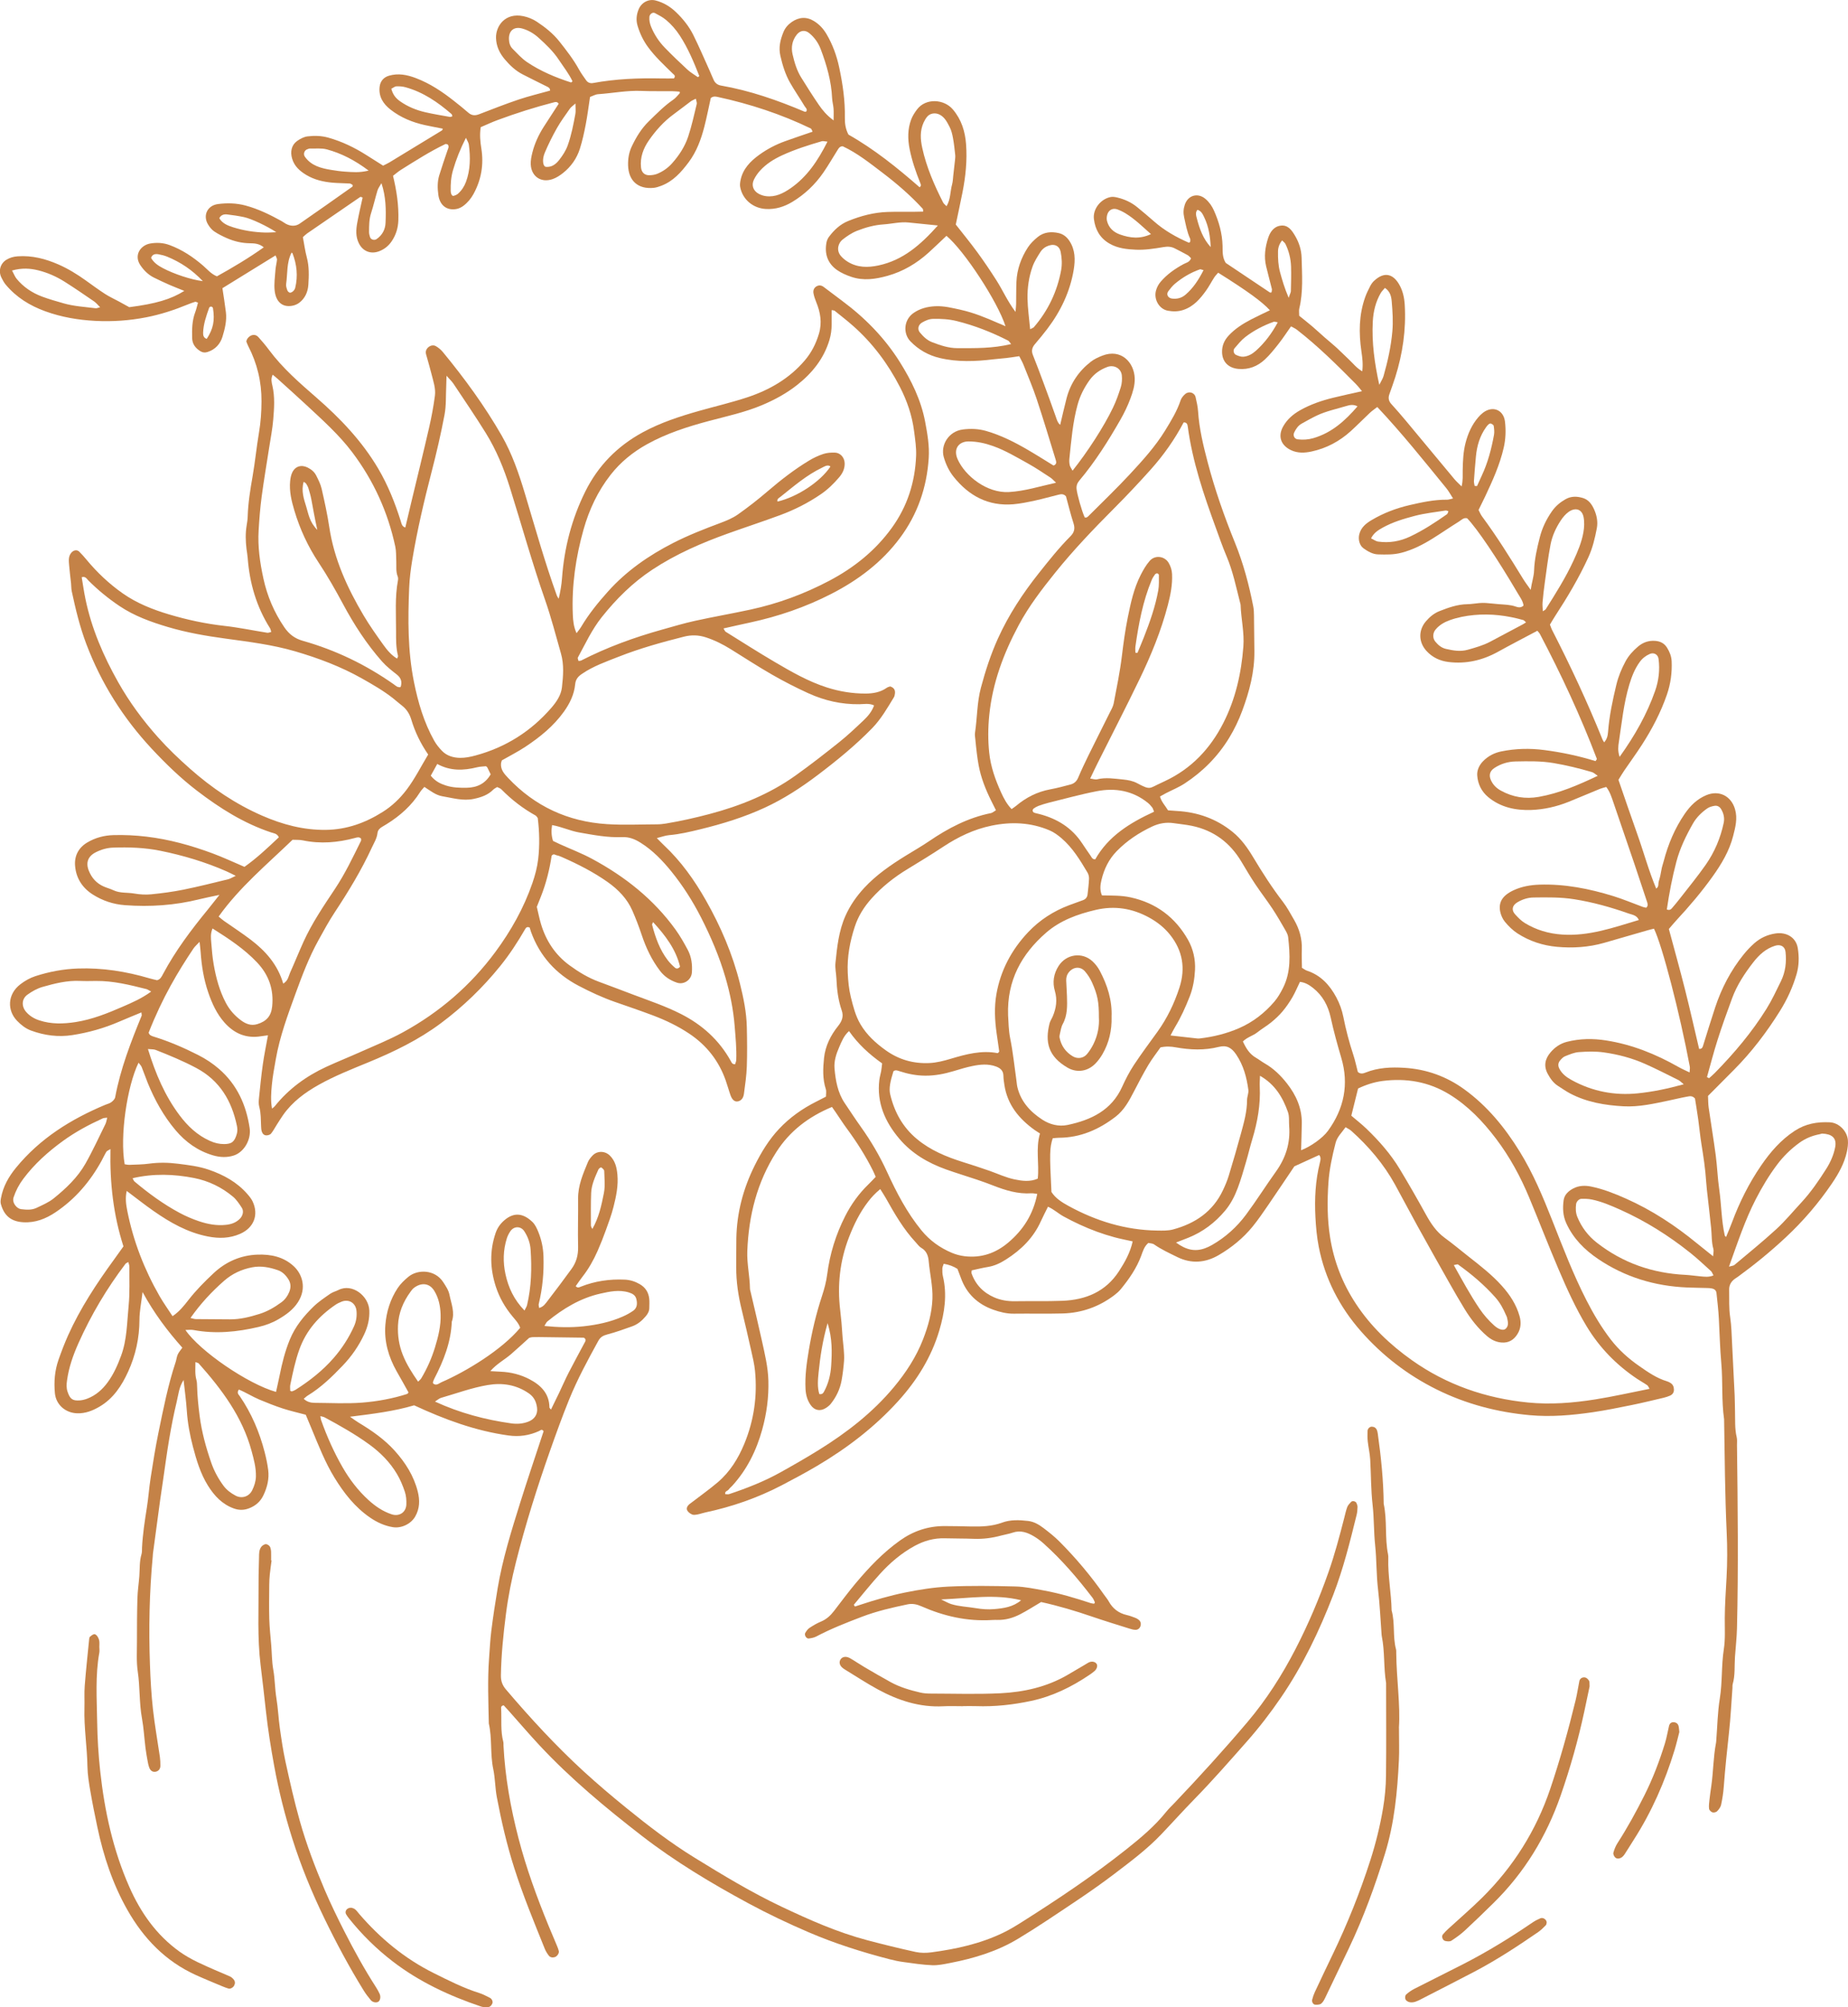 <svg xmlns="http://www.w3.org/2000/svg" width="994.74" height="1080" viewBox="0 0 994.74 1080"><g id="a"/><g id="b"><g id="c"><g id="d"><path d="M76.21 544.7c-4.38 1.82-8.27 3.39-12.12 5.05-8.05 3.48-16.43 5.84-25.1 7.19-7.65 1.19-15.09.21-22.3-2.45-2.93-1.08-5.32-2.99-7.49-5.22-5.38-5.53-5.31-14.28 1.78-19.68 2.43-1.85 5.07-3.38 8.06-4.35 7.45-2.42 15.08-3.85 22.91-4.12 13.11-.46 25.88 1.57 38.42 5.26 1.35.4 2.73.69 4.16 1.04 1.81-.41 2.51-1.99 3.27-3.41 6.67-12.5 15.15-23.75 24.12-34.68 1.86-2.27 3.63-4.63 6.2-7.82-4.4.95-7.59 1.55-10.73 2.33-13.2 3.3-26.6 4.21-40.13 3.2-6.21-.46-11.99-2.36-17.29-5.72-5.8-3.68-9.08-9.01-9.57-15.63-.38-5.15 1.83-9.56 6.56-12.37 4.36-2.6 9.17-3.85 14.16-3.98 5.89-.16 11.75.12 17.67.82 12.31 1.46 24.06 4.73 35.57 8.99 5.74 2.13 11.3 4.74 17.23 7.27 6.65-4.68 12.58-10.31 18.5-15.9-.91-2.08-2.73-2.15-4.12-2.61-14.78-4.91-27.68-13.07-39.91-22.43-8.84-6.76-16.8-14.48-24.36-22.58-15.41-16.53-27.24-35.26-35.25-56.41-3.5-9.26-5.78-18.76-7.83-28.36-.29-1.37-.23-2.8-.37-4.2-.34-3.25-.79-6.5-1.04-9.76-.18-2.31-.54-4.68 1.15-6.74 1.18-1.43 3.05-1.83 4.29-.61 1.34 1.32 2.59 2.73 3.79 4.18 5.74 6.93 12.23 13.08 19.6 18.26 7.61 5.34 16.2 8.73 25.04 11.36 9.71 2.89 19.61 5.02 29.75 6.15 7.72.86 15.36 2.47 23.04 3.69.62.1 1.31-.26 2.13-.43-.25-.79-.33-1.49-.67-2.03-7.3-11.56-10.98-24.25-12-37.77-.12-1.63-.44-3.24-.64-4.86-.5-4.2-.63-8.4.07-12.6.27-1.61.52-3.24.57-4.87.22-7.27 1.38-14.41 2.63-21.57 1.37-7.83 2.11-15.76 3.45-23.59.95-5.57 1.32-11.15 1.35-16.78.05-10.49-2.3-20.4-7.14-29.74-.43-.83-.72-1.73-1.05-2.53.2-.53.29-1.02.55-1.4 1.56-2.29 4.23-2.8 5.89-.99 2.06 2.26 4.03 4.61 5.85 7.06 7.23 9.72 16.32 17.62 25.39 25.51 12.89 11.2 24.55 23.42 33.27 38.16 5.28 8.93 9.09 18.51 12.2 28.37.42 1.34.53 2.8 2.44 3.45 1.12-4.72 2.22-9.41 3.34-14.09 3.16-13.19 6.42-26.35 9.45-39.56 1.31-5.69 2.38-11.45 3.15-17.23.53-3.98-.88-7.86-1.83-11.71-.78-3.18-1.73-6.31-2.6-9.47-.18-.67-.44-1.35-.47-2.03-.15-2.69 3.11-4.85 5.45-3.49 1.4.81 2.72 1.92 3.74 3.16 11.68 14.18 22.49 28.98 31.64 44.91 5.64 9.83 9.28 20.48 12.52 31.26 5.52 18.37 10.69 36.85 17.21 54.92.15.42.46.78.98 1.63.91-3.91 1.52-7.46 1.78-11.08 1.19-16.28 5.22-31.82 12.47-46.49 6.87-13.9 17.26-24.51 30.95-31.95 9.59-5.22 19.9-8.58 30.37-11.54 8.62-2.44 17.37-4.48 25.86-7.28 12.07-3.98 22.84-10.19 31.15-20.03 3.54-4.2 5.91-8.91 7.49-14.19 1.79-6 .79-11.54-1.48-17.1-.61-1.5-1.15-3.06-1.45-4.64-.27-1.43.14-2.83 1.48-3.69 1.34-.87 2.73-.71 3.96.2 3.41 2.53 6.76 5.13 10.17 7.66 12.23 9.1 22.72 19.81 30.83 32.72 6.29 10.01 11.46 20.53 13.66 32.19 1.21 6.42 2.36 12.91 1.93 19.52-1.03 15.8-5.94 30.17-15.49 43.01-9.79 13.15-22.5 22.67-36.96 30.09-13.92 7.14-28.61 12.17-43.92 15.45-4.6.98-9.18 2.04-14.09 3.14.51.81.71 1.5 1.17 1.79 8.81 5.48 17.55 11.07 26.5 16.32 8.94 5.25 17.95 10.43 27.93 13.63 6.79 2.17 13.74 3.33 20.9 3.3 4.12-.02 7.99-.71 11.42-3.14.54-.39 1.28-.51 1.79-.7 2.04.65 2.8 1.95 2.56 3.82-.09.68-.21 1.43-.56 2.01-3.55 5.81-6.9 11.72-11.74 16.68-9.08 9.31-19.11 17.49-29.48 25.32-8.87 6.7-18.14 12.72-28.27 17.4-11.18 5.16-22.89 8.76-34.83 11.66-5.49 1.34-11 2.65-16.68 3.13-2.06.18-4.07.96-6.61 1.59 1.51 1.52 2.62 2.7 3.79 3.81 9.21 8.62 16.44 18.79 22.6 29.64 8.02 14.13 14.4 28.99 18.34 44.78 1.93 7.71 3.54 15.52 3.71 23.51.16 7.04.24 14.09.0 21.12-.17 4.89-.89 9.78-1.54 14.64-.25 1.87-1.04 3.67-3.24 4.16-1.65.36-3.09-.77-3.98-3.24-.94-2.64-1.66-5.37-2.6-8.02-3.7-10.53-10.25-18.9-19.57-25.14-6.11-4.09-12.71-7.25-19.56-9.84-6.83-2.58-13.77-4.92-20.66-7.33-6.7-2.35-13.11-5.34-19.39-8.63-12.23-6.41-20.87-15.95-25.58-28.89-.31-.86-.55-1.75-.77-2.43-1.4-.65-1.97.03-2.45.86-4 6.93-8.36 13.61-13.4 19.85-9.37 11.59-20.01 21.86-32 30.8-12.01 8.96-25.37 15.4-39.16 21.07-8.96 3.68-17.96 7.24-26.42 11.97-7.49 4.18-14.29 9.2-19.28 16.29-1.21 1.73-2.31 3.53-3.45 5.31-1.01 1.58-1.88 3.28-3.06 4.73-.49.6-1.62.92-2.47.93-1.3.02-2.16-.92-2.52-2.11-.27-.88-.32-1.84-.36-2.77-.17-3.5-.03-7.01-.98-10.47-.42-1.54-.3-3.28-.13-4.91.61-6.04 1.22-12.09 2.07-18.1.72-5.07 1.78-10.09 2.75-15.48-1.23.17-2.53.31-3.81.52-7.97 1.28-14.36-1.48-19.6-7.37-4.15-4.67-6.67-10.21-8.67-15.99-2.46-7.11-3.67-14.49-4.17-21.98-.1-1.57-.33-3.14-.58-5.46-1.45 1.56-2.53 2.47-3.29 3.59-8.18 12.24-16.63 26.19-24.11 45.26.35 1.3 1.37 1.72 2.56 2.09 8.37 2.58 16.39 6.02 24.17 9.99 4.01 2.04 7.74 4.49 11.15 7.45 9.74 8.46 14.62 19.38 16.48 31.79.93 6.21-2.99 12.95-8.49 14.77-3.66 1.21-7.47 1.03-11.18-.05-8.21-2.4-14.85-7.19-20.26-13.61-6.42-7.62-11.18-16.24-14.94-25.42-1.15-2.82-2.1-5.71-3.26-8.53-.34-.82-1.06-1.48-1.68-2.31-6.14 12.64-10.16 39.49-7.46 54.65.79.1 1.69.34 2.58.31 3.54-.15 7.11-.16 10.62-.64 5.2-.71 10.31-.61 15.52.05 5.63.71 11.22 1.36 16.63 3.23 7.95 2.75 15.12 6.67 20.69 13.07 1.07 1.23 2.16 2.54 2.84 4 3.37 7.18.69 14.15-6.74 17.42-5.59 2.46-11.4 2.59-17.37 1.41-10.94-2.14-20.31-7.49-29.25-13.73-4.8-3.35-9.38-6.99-14.43-10.77-.86 3.9-.35 7.33.32 10.74 3.22 16.22 9.13 31.46 17.35 45.81 2.09 3.64 4.56 7.07 7.01 10.84 3.68-2.46 6.16-5.62 8.58-8.73 4.07-5.23 8.71-9.9 13.53-14.41 6.63-6.21 14.64-9.66 23.63-9.98 7.13-.25 14.11 1.13 19.67 6.4 4.35 4.13 6.98 11.62 2.07 19.23-2.64 4.09-6.44 6.78-10.54 9.17-3.28 1.92-6.82 3.22-10.52 4.09-11.6 2.74-23.27 3.9-35.13 1.68-1.34-.25-2.76-.03-4.36-.03 7.7 11.36 33.76 29.15 48.77 33.33.64-2.94 1.33-5.87 1.92-8.81 1.33-6.66 2.96-13.2 5.58-19.52 2.86-6.89 7.45-12.49 12.69-17.59 2.68-2.6 5.87-4.71 8.96-6.87 1.32-.92 3-1.32 4.46-2.06 7.38-3.76 16.28 3.2 16.61 11.01.19 4.59-.86 8.81-2.78 12.9-2.92 6.23-6.79 11.82-11.55 16.78-5.71 5.96-11.61 11.73-18.75 16.07-.79.48-1.45 1.16-2.23 1.8 1.77 1.68 3.81 2.16 5.93 2.17 8.53.04 17.1.54 25.57-.13 8.18-.65 16.34-2.14 24.22-4.67.18-.06.3-.33.7-.78-1.05-1.88-2.17-3.89-3.29-5.9-1.04-1.84-2.09-3.67-3.13-5.52-4.35-7.74-6.76-15.98-6.06-24.89.56-7.1 2.65-13.82 6.59-19.8 1.52-2.31 3.64-4.34 5.81-6.13 5.1-4.2 14.36-3.9 18.72 2.84 1.41 2.17 2.9 4.31 3.41 6.89.94 4.76 3.02 9.44 1.23 14.44-.44 11.03-4.41 20.99-9.4 30.65-.32.62-.55 1.28-.76 1.95-.06.17.09.4.15.65 1.72 1.43 3.13-.13 4.46-.7 13.32-5.76 32.54-17.46 42.36-29.27-.75-2.39-2.59-4.28-4.19-6.21-3.96-4.77-6.97-10-8.89-15.88-3.13-9.63-3.44-19.23-.14-28.92.96-2.81 2.56-5.02 4.72-6.87 5.66-4.88 10.72-3.28 15.1.92 1.46 1.4 2.4 3.48 3.18 5.4 1.68 4.14 2.61 8.47 2.76 12.97.3 8.71-.48 17.29-2.55 25.77-.15.62.12 1.33.2 2.13 2.42-.58 3.54-2.49 4.76-4.05 4.33-5.57 8.52-11.24 12.68-16.93 2.57-3.52 3.66-7.43 3.55-11.87-.21-8.68.09-17.37.0-26.05-.06-7.01 2.66-13.24 5.25-19.52.52-1.27 1.46-2.43 2.41-3.46 2.56-2.78 6.76-2.76 9.47-.07 2.86 2.83 3.69 6.44 4.03 10.25.54 5.93-.67 11.68-2.11 17.35-1.09 4.29-2.65 8.48-4.16 12.65-1.35 3.74-2.81 7.44-4.42 11.08-2.19 4.95-4.84 9.65-8.21 13.94-1.27 1.62-2.4 3.35-3.55 4.96 1.06 1.15 1.91.61 2.76.27 7.58-3.02 15.46-4.15 23.61-3.79 2.94.13 5.55.97 8.05 2.4 3.11 1.78 4.81 4.46 5.17 7.93.17 1.62.04 3.28.03 4.92-.01 1.73-.81 3.14-1.9 4.44-2 2.39-4.36 4.37-7.31 5.43-4.43 1.6-8.89 3.18-13.43 4.38-2.23.59-3.69 1.4-4.84 3.5-5.66 10.29-11.25 20.63-15.67 31.5-3.7 9.11-7.04 18.37-10.31 27.64-6.93 19.65-13.17 39.52-18.29 59.72-2.35 9.3-4.23 18.67-5.44 28.21-1.39 10.93-2.52 21.84-2.69 32.85-.05 2.96.71 5.25 2.73 7.62 13.15 15.44 26.87 30.34 41.83 44.06 7.46 6.84 15.22 13.4 23.09 19.78 11.71 9.51 23.68 18.69 36.57 26.63 15.27 9.41 30.61 18.7 46.85 26.39 14.93 7.07 30.03 13.77 46.07 18.02 8.65 2.29 17.35 4.43 26.1 6.34 2.72.59 5.71.57 8.48.2 13.38-1.77 26.5-4.66 38.72-10.58 3.6-1.74 7.04-3.86 10.42-6 19.14-12.12 37.98-24.71 55.72-38.79 7.75-6.15 15.37-12.52 21.59-20.31 1.32-1.65 2.89-3.11 4.35-4.64 13.48-14.17 26.64-28.63 39.28-43.54 10.23-12.06 18.7-25.34 25.94-39.37 6.9-13.36 12.74-27.16 17.73-41.34 3.35-9.51 5.91-19.22 8.42-28.96.53-2.04.95-4.12 1.68-6.08.39-1.03 1.28-1.91 2.07-2.75.76-.82 2.57-.35 2.95.71.23.65.53 1.34.51 2-.05 1.4-.13 2.83-.47 4.19-3.58 14.54-7.19 29.07-12.59 43.08-7.44 19.32-16.33 37.92-28.04 55.1-5.7 8.36-11.85 16.36-18.58 23.96-9.21 10.41-18.34 20.87-28.07 30.82-6.09 6.23-11.91 12.72-17.93 19.03-7.67 8.05-16.57 14.67-25.4 21.39-11.65 8.86-23.91 16.83-36.09 24.92-5.1 3.39-10.28 6.67-15.53 9.83-11.24 6.79-23.62 10.53-36.43 13.02-3.23.63-6.54 1.36-9.78 1.24-5.17-.2-10.33-1.01-15.47-1.71-2.56-.34-5.12-.88-7.62-1.53-14.84-3.86-29.41-8.46-43.52-14.53-11.08-4.76-21.95-9.91-32.53-15.63-19.95-10.79-39.38-22.43-57.32-36.32-19.41-15.03-38.28-30.71-55.04-48.68-5.62-6.03-10.97-12.3-16.45-18.45-.93-1.04-1.89-2.06-2.73-2.98-1.65.19-1.4 1.33-1.37 2.09.27 5.84-.4 11.74 1.13 17.5.18.67.09 1.4.12 2.1.86 16.88 3.82 33.41 8.06 49.76 4.18 16.12 9.88 31.72 16.19 47.12 1.51 3.69 3.1 7.34 4.63 11.02.36.86.69 1.74.9 2.64.26 1.14-.93 2.89-2.23 3.26-1.22.35-2.44.13-3.21-.89-.84-1.11-1.6-2.34-2.12-3.62-5.78-14.34-11.69-28.62-16.4-43.37-4-12.51-6.95-25.25-9.39-38.11-.96-5.04-.9-10.29-1.96-15.3-1.71-8.08-.52-16.4-2.37-24.43-.22-11.72-.74-23.47.14-35.16.37-4.89.59-9.81 1.2-14.68.96-7.65 2.12-15.27 3.4-22.87 2.65-15.72 7.39-30.92 12.15-46.09 3.77-12.06 7.85-24.02 11.79-36.03.28-.86.57-1.72.81-2.43-.99-1.45-1.74-.42-2.46-.1-5.27 2.39-10.63 3.19-16.51 2.37-17.75-2.48-34.25-8.58-50.72-16.22-10.77 3.21-22.22 4.61-34.52 6.15 2 1.38 3.28 2.35 4.64 3.17 7.11 4.28 13.89 8.96 19.46 15.16 5.73 6.38 10.22 13.44 12.35 21.84 1.2 4.74 1.12 9.24-1.39 13.58-2.29 3.96-7.45 6.42-12.03 5.66-4.51-.75-8.51-2.6-12.27-5.18-8.16-5.62-14.04-13.18-19.12-21.46-5.06-8.24-8.53-17.22-12.22-26.09-1.08-2.59-2.16-5.18-3.24-7.76-4.26-1.14-8.39-2.06-12.4-3.37-4.25-1.39-8.42-3.05-12.55-4.78-3.8-1.6-7.32-3.87-11.07-5.4-1.29 1.89-.08 2.7.5 3.55 6.31 9.21 10.6 19.31 13.38 30.05.82 3.16 1.5 6.38 1.92 9.62.61 4.77-.49 9.29-2.55 13.63-1.6 3.36-4.09 5.59-7.58 6.98-2.81 1.12-5.47 1.17-8.27.18-6.36-2.26-10.61-6.85-14.04-12.35-4.02-6.46-6.17-13.69-8.07-20.92-1.66-6.32-2.86-12.77-3.29-19.34-.35-5.34-1.1-10.66-1.74-16.55-2.51 3.9-2.8 8.01-3.73 11.84-1.59 6.58-2.87 13.25-4.01 19.92-1.29 7.6-2.29 15.26-3.41 22.89-.48 3.24-.99 6.47-1.43 9.71-1.32 9.72-2.62 19.45-3.93 29.17-.06.46-.05.94-.09 1.4-1.82 19.41-2.2 38.86-1.5 58.32.28 7.95.73 15.91 1.6 23.82.95 8.58 2.49 17.1 3.73 25.65.23 1.62.29 3.27.28 4.91.0 1.86-1.32 3.15-3.06 3.2-1.38.04-2.44-.8-3.01-2.49-.3-.88-.53-1.79-.69-2.71-.45-2.53-.94-5.06-1.25-7.6-.67-5.34-.94-10.74-1.91-16.03-1.52-8.33-1.01-16.79-2.26-25.15-.79-5.3-.42-10.78-.43-16.17.0-7.75.03-15.49.25-23.24.11-3.96.73-7.91 1.03-11.87.3-3.96.0-7.97 1.18-11.86.33-1.1.21-2.33.27-3.5.37-7.25 1.47-14.41 2.61-21.57.85-5.31 1.2-10.7 2.03-16.01 1.26-8.08 2.53-16.17 4.18-24.17 2.64-12.82 5.14-25.68 9.29-38.14.44-1.33.55-2.79 1.12-4.05.56-1.23 1.52-2.28 2.47-3.65-8.02-9-15.19-18.49-21.41-29.94-.66 5.7-1.66 10.23-1.67 14.93-.02 9.73-2.07 19.1-6.1 27.92-3.44 7.54-7.94 14.45-15.41 18.83-3.69 2.16-7.6 3.72-12.05 3.57-6.27-.2-11.35-4.63-11.95-10.76-.59-6.13-.11-12.2 1.94-18.04 1.55-4.41 3.22-8.81 5.13-13.08 6.57-14.64 15.37-27.96 24.8-40.91 1.66-2.28 3.28-4.58 5.02-7.02-5.42-16.88-7.4-34.23-6.99-52.36-1.16.73-1.91.95-2.2 1.43-.97 1.61-1.74 3.33-2.64 4.97-6.11 11.09-14.14 20.51-24.74 27.61-5.17 3.46-10.79 5.72-17.27 5.37-6.49-.35-10.35-3.39-12.13-9.75-.34-1.21-.14-2.21.07-3.38 1.14-6.17 4.11-11.36 8.05-16.19 12.86-15.73 29.51-26.12 48.06-33.88 1.08-.45 2.31-.71 3.23-1.39.89-.66 1.91-1.66 2.1-2.65 2.84-15.28 8.42-29.68 14.29-43.98.07-.18-.04-.43-.17-1.66zm234.13-204c.93-1.28 1.8-2.28 2.46-3.39 4.1-6.9 9.13-13.1 14.49-19.07 9.89-11.03 21.84-19.32 34.98-26.05 8.2-4.19 16.77-7.54 25.39-10.76 3.3-1.23 6.67-2.61 9.52-4.61 5.58-3.93 10.98-8.16 16.16-12.6 7-5.99 14.24-11.62 22.14-16.39 2.4-1.45 5-2.68 7.66-3.56 1.96-.65 4.17-.8 6.26-.74 2.96.09 5.13 2.65 5.26 5.6.13 3.01-1.1 5.51-2.97 7.7-2.91 3.41-6.1 6.54-9.84 9.09-6.85 4.69-14.22 8.41-21.99 11.28-9.28 3.43-18.7 6.51-28.02 9.85-14.25 5.11-28.05 11.1-40.75 19.49-10.58 6.99-19.34 15.69-27.17 25.51-5.32 6.68-8.83 14.34-12.86 21.73-.24.43.21 1.24.34 1.86.63-.1 1.11-.07 1.47-.26 13.9-7.12 28.51-12.42 43.55-16.62 5.9-1.65 11.79-3.42 17.77-4.73 9.89-2.17 19.89-3.9 29.79-6.04 14.85-3.21 28.99-8.44 42.4-15.51 13.33-7.03 24.83-16.22 33.7-28.51 8.37-11.6 12.47-24.53 13.04-38.68.18-4.47-.52-8.84-1.08-13.26-1.07-8.5-3.83-16.46-7.7-23.95-6.4-12.4-14.68-23.51-25.24-32.82-3.18-2.8-6.54-5.4-9.84-8.06-.28-.23-.79-.17-1.6-.33.0 2.6.0 5.14.0 7.68-.01 2.82-.35 5.53-1.17 8.3-3 10.1-9.29 17.88-17.37 24.26-5.73 4.53-12.17 8.03-18.97 10.89-9.18 3.86-18.87 5.93-28.43 8.48-11.66 3.1-23.09 6.76-33.67 12.67-7.51 4.2-14.06 9.55-19.35 16.29-6.91 8.81-11.59 18.82-14.59 29.47-4.21 14.93-6.43 30.19-5.78 45.77.14 3.29.43 6.51 2 9.99zm-79.88 65.26c-4.18-6.09-7.09-12.2-9.06-18.75-.89-2.96-2.44-5.55-4.96-7.5-1.68-1.29-3.25-2.72-4.91-4.02-5.2-4.09-10.92-7.37-16.68-10.62-11.35-6.4-23.45-10.95-35.92-14.6-12.25-3.58-24.91-5.14-37.5-6.86-10.54-1.43-20.97-3.24-31.13-6.26-9.04-2.69-17.94-5.89-25.86-11.19-6.09-4.07-11.73-8.69-16.9-13.87-.85-.86-1.52-2.36-3.56-1.7.66 3.88 1.2 7.78 2 11.63 3.29 15.97 9.69 30.77 17.68 44.92 6.02 10.65 13.25 20.46 21.44 29.62 5.35 5.99 11.11 11.48 17.11 16.79 11.72 10.38 24.57 19.08 38.95 25.35 10.86 4.73 22.14 7.77 34.25 7.62 11.3-.14 21.3-3.8 30.6-9.66 4.99-3.14 9.23-7.16 12.85-11.95 4.43-5.85 7.65-12.34 11.63-18.95zm39.69 3.16c-.19.65-.4 1.09-.45 1.54-.37 3.43 1.72 5.72 3.84 7.96 14.38 15.23 32.19 23.46 53.09 24.81 8.95.58 17.97.15 26.96.12 1.65.0 3.31-.18 4.94-.45 7.9-1.31 15.7-3.07 23.45-5.12 16.55-4.39 32.24-10.71 46.2-20.67 8.05-5.74 15.85-11.82 23.57-17.99 4.59-3.67 8.87-7.73 13.14-11.77 2.35-2.23 4.46-4.74 5.61-8-2.77-1.27-5.41-.66-7.93-.63-9.63.14-18.78-1.95-27.45-5.9-6.64-3.03-13.16-6.37-19.49-10-7.56-4.33-14.86-9.1-22.27-13.7-4.21-2.61-8.59-4.82-13.35-6.37-3.98-1.3-7.81-1.4-11.82-.39-11.88 3-23.68 6.27-35.09 10.76-6.79 2.67-13.71 5.08-19.81 9.24-2.09 1.42-3.42 2.92-3.68 5.57-.53 5.47-2.84 10.28-6.05 14.77-5.57 7.79-12.87 13.68-20.75 18.91-4.1 2.71-8.52 4.94-12.66 7.31zm-41.73 14.28c-1.03 1.23-1.72 1.88-2.21 2.66-4.58 7.33-10.86 12.91-18.18 17.43-.8.49-1.61.98-2.42 1.45-1.29.75-2.24 1.79-2.41 3.28-.32 2.89-1.86 5.28-3.04 7.83-5.62 12.18-12.56 23.59-19.95 34.78-3.23 4.89-6.03 10.06-8.86 15.19-5 9.06-8.66 18.7-12.19 28.39-4.24 11.65-8.57 23.28-10.71 35.55-.8 4.6-1.69 9.19-2.12 13.83-.38 4.12-.71 8.31.09 12.71.71-.59 1.12-.83 1.4-1.18 7.5-9.37 16.94-16.28 27.82-21.3 5.99-2.76 12.13-5.2 18.15-7.9 7.74-3.47 15.68-6.61 23.1-10.68 19.71-10.79 36.4-25.16 49.75-43.21 8.42-11.39 15.31-23.64 19.93-37.03 1.44-4.18 2.61-8.54 3.12-12.91.87-7.45.67-14.95-.23-22.15-.51-.61-.74-1.09-1.12-1.31-6.85-3.81-12.99-8.53-18.47-14.12-.59-.6-1.55-.85-2.27-1.23-.86.56-1.53.85-2.01 1.33-2.94 2.98-6.6 4.22-10.66 5.06-5.81 1.2-11.22-.5-16.77-1.42-3.58-.59-6.36-2.88-9.77-5.07zm11.93-221.19c-.07 2.45-.08 4.01-.16 5.57-.25 5.14.04 10.38-.91 15.39-1.95 10.32-4.33 20.57-6.97 30.75-4.04 15.61-7.72 31.29-10.37 47.19-.84 5.06-1.49 10.2-1.7 15.32-.69 16.86-.79 33.69 2.56 50.38 2.22 11.08 5.35 21.8 10.91 31.71 1.13 2.02 2.64 3.89 4.26 5.55 2.6 2.66 6.12 3.65 9.68 3.7 2.79.04 5.66-.55 8.37-1.29 16.19-4.39 29.76-12.95 40.7-25.56 2.8-3.23 5.28-6.84 5.76-11.1.68-6.03 1.19-12.17-.52-18.16-2.76-9.66-5.26-19.42-8.57-28.9-6.94-19.89-12.59-40.16-18.88-60.25-3.24-10.35-7.3-20.29-13-29.49-5.56-8.97-11.53-17.7-17.38-26.5-.88-1.33-2.1-2.43-3.76-4.33zm-93.58-.57c-1.06 2.23-.57 4.11-.15 5.88 1.41 6.04.96 12.14.46 18.19-.42 5.11-1.43 10.17-2.21 15.24-1.35 8.77-2.86 17.52-4.03 26.32-.8 6.02-1.27 12.1-1.63 18.17-.52 8.7.71 17.25 2.56 25.76 2.06 9.51 5.76 18.23 11.27 26.31 2.53 3.71 5.64 6.07 9.93 7.28 17.66 4.98 33.94 12.84 48.92 23.36 1.06.74 2.05 1.92 3.76 1.53.88-2.7.32-4.86-2.05-6.73-2.77-2.18-5.62-4.38-7.93-7-8.29-9.38-15.07-19.83-20.96-30.81-4.11-7.66-8.4-15.2-13.2-22.44-5.75-8.67-10.07-17.99-13.04-27.93-1.55-5.18-2.82-10.42-2.29-15.88.15-1.59.46-3.28 1.15-4.7 1.67-3.42 4.97-4.28 8.35-2.58 1.98 1 3.59 2.37 4.55 4.29 1.15 2.29 2.34 4.65 2.91 7.11 1.56 6.83 3.07 13.69 4.11 20.6 2.58 17.23 9.68 32.7 18.46 47.52 3.23 5.44 6.91 10.63 10.6 15.78 2.03 2.83 4.28 5.58 7.43 7.46.23-.61.61-1.1.51-1.46-1.13-4.37-1.07-8.83-1.06-13.27.03-9.12-.68-18.28 1.02-27.35.12-.67.13-1.46-.12-2.07-1.09-2.72-.64-5.56-.78-8.35-.14-2.58.0-5.22-.52-7.71-3.97-18.59-11.66-35.53-23.15-50.77-7.13-9.46-15.94-17.3-24.56-25.34-5.17-4.82-10.45-9.51-15.69-14.26-.79-.72-1.64-1.38-2.58-2.17zm150.88 250.81c1.2.57 2.45 1.2 3.72 1.77 5.79 2.62 11.78 4.9 17.36 7.91 17.65 9.51 33.06 21.67 44.87 38.02 2.5 3.46 4.55 7.1 6.55 10.82 2.08 3.87 2.57 8 2.28 12.27-.27 4-4.3 6.78-8.06 5.49-3.64-1.24-6.72-3.23-9.11-6.38-4.47-5.87-7.54-12.37-9.85-19.31-1.48-4.43-3.15-8.81-5.03-13.08-2.81-6.4-7.56-11.3-13.22-15.31-7.72-5.47-16.14-9.72-24.79-13.53-.86-.38-1.75-.73-2.67-.9-.81-.15-1.65-1.17-2.76.21-1.1 7.31-2.94 14.78-5.78 21.97-.77 1.94-1.54 3.87-2.21 5.54.79 3.29 1.37 6.28 2.24 9.19 2.68 9.03 7.65 16.61 15.31 22.23 4.94 3.62 10.18 6.8 16 8.93 6.19 2.26 12.35 4.64 18.52 6.96 8.6 3.24 17.32 6.17 25.54 10.35 11.47 5.83 20.56 14.05 26.8 25.28.44.79.7 1.77 2.31 1.78.2-.69.61-1.49.64-2.3.24-6.09-.37-12.12-.85-18.19-.71-8.92-2.46-17.61-4.94-26.12-3.28-11.25-7.86-22.02-13.22-32.5-4.51-8.82-9.8-17.12-16.03-24.79-4.75-5.84-9.98-11.26-16.49-15.34-3.1-1.94-6.16-3.16-9.93-3-7.83.33-15.47-1.16-23.16-2.51-4.9-.87-9.35-3.06-14.52-3.96-.45 2.81-.44 5.52.49 8.49zm-145.19 76.81c2.69-1.65 2.82-3.94 3.65-5.8 2.49-5.54 4.75-11.19 7.26-16.72 4.57-10.06 10.77-19.2 16.87-28.36 5.49-8.23 9.71-17.1 14.06-25.92.17-.35.02-.86.02-1.27-1.06-1.03-2.19-.59-3.31-.29-9.23 2.47-18.52 3.26-27.97 1.28-1.81-.38-3.72-.23-5.57-.33-13.81 13.32-28.51 25.5-39.79 41.31 1.09.9 1.93 1.68 2.86 2.33 4.8 3.38 9.75 6.58 14.42 10.13 8 6.09 14.5 13.37 17.49 23.62zm-25.56-58.01c-2.44-1.19-3.68-1.85-4.96-2.41-11.45-5.04-23.37-8.58-35.62-11.07-8.36-1.7-16.84-1.99-25.36-1.7-3.37.11-6.51 1.03-9.47 2.54-4.22 2.15-5.4 5.65-3.68 9.91 1.57 3.9 4.15 6.77 8.01 8.47 1.71.76 3.56 1.23 5.25 2.03 3.55 1.68 7.44 1.11 11.14 1.75 2.99.52 6.13.73 9.14.43 5.84-.58 11.69-1.35 17.44-2.51 8.06-1.63 16.03-3.66 24.02-5.59 1.07-.26 2.03-.91 4.08-1.85zm-57.83 207.81c-.72.43-1.23.58-1.49.91-10.1 13.3-18.56 27.56-25.36 42.77-2.86 6.41-5.17 12.97-6.14 19.99-.3 2.16-.41 4.06.29 6.13 1.31 3.86 2.63 4.95 6.65 4.64 1.38-.11 2.78-.48 4.07-.98 4.52-1.77 8.01-4.85 10.84-8.71 3.21-4.38 5.38-9.27 7.25-14.34 3.21-8.69 3.16-17.87 4.05-26.87.69-6.96.35-14.01.41-21.03.0-.8-.36-1.61-.58-2.53zm36.12 53.84c0 3.5-.32 6.51.52 9.51.31 1.11.35 2.31.38 3.47.14 5.38.68 10.69 1.38 16.04 1.12 8.64 3.4 16.93 6.23 25.09 1.53 4.42 3.75 8.55 6.57 12.37 1.75 2.37 3.99 3.99 6.47 5.33 3.38 1.83 7.3.62 9.01-2.86 1.12-2.29 1.93-4.72 2-7.38.13-4.75-1.11-9.22-2.33-13.74-4.95-18.4-16.02-33.14-28.44-47.1-.31-.35-.97-.41-1.79-.74zm-25.56-168.46c4.11 13.37 9.15 25.15 16.98 35.6 4.41 5.89 9.66 10.87 16.56 13.91 2.42 1.06 4.86 1.66 7.52 1.64 4.09-.04 5.61-1.25 6.83-5.67.36-1.3.29-2.84.0-4.18-2.8-13.43-9.24-24.37-21.84-31.08-7.08-3.77-14.47-6.82-21.92-9.75-1-.39-2.21-.27-4.16-.47zm1.77-30.91c-1.43-.74-1.98-1.18-2.61-1.34-8.93-2.24-17.86-4.48-27.17-4.37-2.84.03-5.69.11-8.53-.02-6.97-.33-13.63 1.36-20.2 3.23-2.88.82-5.67 2.4-8.11 4.16-3.2 2.3-3.27 6.33-.71 9.29 1.92 2.21 4.34 3.63 7.06 4.53 6.44 2.13 13 1.95 19.62.92 8.96-1.41 17.26-4.76 25.47-8.34 4.94-2.15 9.94-4.29 15.17-8.07zm91.05 228.42c.16.92.17 1.53.36 2.07 3.13 8.82 6.93 17.35 11.6 25.47 3.75 6.52 8.3 12.48 13.89 17.58 3.66 3.35 7.73 6.14 12.5 7.72 4.09 1.35 7.76-1.02 7.93-5.3.09-2.28-.1-4.71-.82-6.86-1.1-3.29-2.47-6.57-4.25-9.56-3.75-6.31-8.87-11.49-14.81-15.81-7.61-5.53-15.8-10.15-24.08-14.61-.57-.31-1.25-.39-2.33-.7zm-58.05-262.38c-1.23 2.99-.85 5.35-.68 7.64.3 3.95.64 7.92 1.32 11.82 1.25 7.14 3.12 14.12 6.55 20.61 2.02 3.82 4.83 6.96 8.28 9.47 2.48 1.81 5.27 2.95 8.58 1.95 4.96-1.49 7.5-4.33 8.04-9.44.97-9.16-1.76-17.04-8.12-23.77-6.84-7.23-15.04-12.65-23.97-18.28zm-56.69 101.82c-1.09.15-1.8.09-2.36.35-7.53 3.42-14.8 7.32-21.49 12.18-8.04 5.84-15.39 12.42-21.35 20.4-2.26 3.03-4 6.3-5.19 9.9-1 3.02 1.78 6.12 3.98 6.38 2.83.34 5.73.58 8.37-.69 3.18-1.53 6.55-2.93 9.24-5.11 6.62-5.34 12.84-11.23 17.06-18.65 3.93-6.92 7.24-14.19 10.77-21.33.47-.95.6-2.06.98-3.45zm44.81 107.75c1.2.27 2.04.61 2.88.62 6.13.08 12.26.08 18.39.13 5.48.04 10.71-1.29 15.88-2.91 4.32-1.35 8.15-3.6 11.77-6.25 1.94-1.42 3.32-3.3 4.23-5.51.94-2.28.97-4.57-.34-6.72-1.37-2.26-3.25-4.2-5.72-5.05-4.45-1.54-9.04-2.48-13.85-1.56-5.7 1.08-10.75 3.43-15.07 7.21-6.73 5.88-12.77 12.38-18.16 20.05zm-31.15-75.18c.39.69.57 1.38 1.02 1.76 7.58 6.36 15.55 12.21 24.3 16.89 3.3 1.77 6.79 3.27 10.35 4.47 4.7 1.59 9.58 2.51 14.61 1.96 2.89-.31 5.52-1.22 7.57-3.38 1.52-1.61 2.1-4.02.93-5.82-1.39-2.14-2.86-4.38-4.8-6-6.05-5.05-13.08-8.45-20.81-9.98-10.94-2.16-21.96-2.52-33.16.09zm192.57 103.8c2.28.12 3.89.23 5.51.3 5.49.22 10.73 1.53 15.56 4.05 6.14 3.21 10.67 7.7 10.74 15.21.0.27.39.54.83 1.11 1.53-3.12 2.97-6.03 4.37-8.96 1.71-3.58 3.28-7.23 5.09-10.77 2.77-5.41 5.71-10.74 8.56-16.11.41-.77 1.06-1.59.15-2.47-.2-.13-.39-.36-.59-.37-8.02-.12-16.04-.22-24.06-.32-1.18-.01-2.36-.01-3.54.04-.46.02-.91.19-1.7.37-3.09 2.79-6.37 5.81-9.73 8.74-3.46 3.01-7.68 5.14-11.2 9.17zm-38.88 5.67c.75-.78 1.34-1.22 1.69-1.8 3.14-5.24 5.61-10.83 7.38-16.61 1.77-5.77 3.26-11.7 3.04-17.83-.16-4.46-1.04-8.8-3.43-12.68-2.57-4.17-6.94-4.57-10.93-1.54-.73.55-1.3 1.34-1.85 2.09-3.95 5.4-6.43 11.35-6.73 18.1-.24 5.42.53 10.62 2.55 15.75 2.06 5.23 5.02 9.82 8.28 14.51zm-68.83 4.93c.55.18.77.34.91.29.66-.24 1.35-.47 1.93-.84 7.59-4.82 14.62-10.33 20.52-17.11 4.48-5.15 8.17-10.84 10.98-17.09 1.2-2.67 1.58-5.37 1.33-8.2-.37-4.32-4.11-6.63-8.08-5.01-1.09.44-2.18.94-3.14 1.59-8.99 6.09-15.86 13.81-19.57 24.17-2.22 6.19-3.52 12.57-4.85 18.95-.22 1.08-.03 2.24-.03 3.25zm77.91 5.78c13.48 6.19 27.06 9.75 41.08 11.73 3.02.43 6.09.23 9.07-.89 3.36-1.27 5.26-3.92 4.79-7.52-.4-3.09-1.53-5.71-4.32-7.67-6.8-4.74-14.31-5.89-22.24-4.55-8.59 1.45-16.78 4.5-25.13 6.9-1 .29-1.84 1.11-3.24 1.99zm58.9-40.68c7.32.74 14.21.91 21 .18 7.26-.78 14.45-2.28 21.2-5.26 1.93-.85 3.81-1.87 5.54-3.07 2.25-1.56 2.35-3.94 1.75-6.35-.5-2.03-2.03-2.92-3.99-3.53-5.22-1.62-10.38-.51-15.36.61-10.81 2.43-20.06 8.07-28.54 14.98-.63.51-.93 1.4-1.59 2.43zm-10.71-8.33c.61-1.27 1.17-2.06 1.38-2.93 2.33-9.84 2.58-19.83 1.9-29.86-.24-3.52-1.44-6.83-3.37-9.82-1.88-2.92-5.65-2.89-7.59.05-.76 1.16-1.42 2.43-1.84 3.75-2 6.36-2.12 12.84-.72 19.3 1.56 7.16 4.55 13.68 10.23 19.51zm-50.45-287.75c2.51 3.07 5.17 4.32 8.17 5.28 3.68 1.17 7.41 1.26 11.17 1.2 5.53-.09 9.97-2.15 12.9-7.23-.62-1.28-1.21-2.52-1.83-3.74-.1-.19-.35-.3-.73-.61-1.45.16-3.12.16-4.7.55-7.25 1.8-14.37 2.13-21.5-1.77-1.22 2.2-2.32 4.19-3.49 6.31zm86.95 243.91c3.55-6.16 4.94-12.81 6.24-19.39.75-3.83.28-7.91.17-11.87-.02-.68-.97-1.43-1.65-1.93-.14-.1-1.24.63-1.48 1.16-1.79 4.05-3.72 8.13-3.9 12.62-.23 5.84-.14 11.69-.13 17.53.0.57.45 1.14.76 1.86zM446.99 251.07c-.18-.15-.34-.37-.55-.43-1.52-.48-2.7.4-3.95 1-8.34 4-15.24 10-22.38 15.68-.73.58-2.03 1.11-1.59 2.56 10.7-2.51 23.06-10.69 28.47-18.81zm-95.44 245.1c-.23.59-.62 1.06-.53 1.41 1.75 6.81 4.08 13.4 8.42 19.08 1.12 1.47 2.47 2.81 3.87 4.02.68.58 1.73.76 2.74-.56-2.23-9.33-7.92-16.83-14.5-23.96zm-180.76-211.07c-1.41-6.44-2.27-11.4-3.19-16.34-.38-2.04-.97-4.05-1.58-6.04-.27-.88-.75-1.7-1.24-2.49-.22-.35-.69-.54-1.31-1-1.46 4.85.11 9.33 1.44 13.64 1.16 3.75 1.66 7.96 5.88 12.24z" fill="#c48247"/><path d="M710.12 621.45c-4.22 1.92-8.45 3.86-13.4 6.12-4.41 6.54-9.23 13.76-14.14 20.92-2.66 3.87-5.3 7.77-8.27 11.41-5.1 6.27-11.34 11.35-18.31 15.42-7.16 4.18-14.74 4.79-22.36 1.02-4.22-2.09-8.51-4.04-12.4-6.76-.87-.6-2.18-.58-3.13-.8-2.3 1.99-2.96 4.59-3.84 6.94-2.5 6.71-6.5 12.47-10.99 17.95-1.03 1.26-2.31 2.35-3.62 3.34-8.15 6.13-17.4 9.42-27.6 9.71-8.76.24-17.53.0-26.3.12-3.87.05-7.55-.88-11.08-2.13-8.47-3.01-14.47-8.67-17.49-17.21-.55-1.54-1.16-3.06-1.81-4.76-2.11-1.36-4.48-2.25-7.39-2.75-.29.92-.73 1.73-.75 2.56-.04 1.4.0 2.85.32 4.2 2.36 9.9.88 19.55-1.94 29.08-4.27 14.43-12.06 26.92-22.13 38.04-12.6 13.9-27.36 25.21-43.5 34.77-6.29 3.72-12.75 7.18-19.23 10.56-13.04 6.78-26.82 11.57-41.22 14.62-1.38.29-2.72.8-4.11 1.06-.91.17-1.99.37-2.79.05-1.01-.41-2.06-1.17-2.63-2.07-.67-1.05-.2-2.28.7-3.18.49-.49 1.1-.87 1.65-1.3 4.67-3.59 9.49-7 13.98-10.81 6.59-5.61 11.04-12.82 14.3-20.7 5.21-12.59 7.08-25.72 5.77-39.24-.36-3.7-1.26-7.37-2.08-11.01-1.63-7.3-3.3-14.6-5.08-21.86-1.85-7.54-3.01-15.15-2.95-22.92.04-5.16-.03-10.33.06-15.49.24-13.8 3.69-26.81 9.84-39.17 3.57-7.18 7.69-13.99 13.25-19.87 5.73-6.07 12.43-10.8 19.88-14.54 1.68-.84 3.34-1.72 5.25-2.7.0-1.36.34-2.82-.06-4.05-1.8-5.52-1.54-11.18-.96-16.75.67-6.41 3.53-12.18 7.55-17.18 2.15-2.67 3.08-5.22 1.99-8.36-1.94-5.6-2.64-11.37-2.88-17.25-.11-2.77-.8-5.45-.51-8.34.87-8.64 1.78-17.24 5.34-25.28 2.49-5.62 5.98-10.63 10.17-15.15 6.47-6.98 14.25-12.3 22.3-17.28 4.21-2.6 8.53-5.06 12.62-7.84 10.22-6.96 21-12.62 33.28-15.09.85-.17 1.58-.88 2.68-1.53-.92-1.85-1.75-3.47-2.55-5.1-3.03-6.11-5.54-12.41-6.78-19.15-.38-2.06-.68-4.15-.94-6.23-.32-2.55-.58-5.11-.83-7.67-.11-1.16-.35-2.37-.18-3.5 1.23-8.08 1.05-16.34 3.19-24.32 2.43-9.06 5.31-17.94 9.19-26.51 5.76-12.7 13.36-24.24 22.03-35.15 5.42-6.82 10.84-13.64 17-19.83 2.08-2.09 2.52-4.16 1.61-6.97-1.58-4.88-2.78-9.87-4.06-14.52-1.41-1.51-2.86-1.11-4.21-.79-4.13.99-8.2 2.19-12.35 3.08-3.91.84-7.87 1.69-11.85 2.02-13.42 1.09-23.84-4.54-32-14.73-2.51-3.13-4.22-6.7-5.35-10.61-1.88-6.53 2.63-13.93 10.21-14.9 4.18-.53 8.41-.42 12.65.81 8.04 2.33 15.36 6.05 22.5 10.22 4.67 2.72 9.23 5.62 13.72 8.37 1.75-.62 1.53-1.9 1.21-2.94-3.37-10.96-6.66-21.94-10.28-32.82-2.07-6.21-4.66-12.26-7.07-18.36-.6-1.51-1.43-2.93-2.32-4.72-2.33.34-4.59.71-6.87.98-2.35.28-4.71.42-7.05.7-9.68 1.18-19.35 1.57-28.91-.71-6.09-1.45-11.33-4.4-15.76-8.97-3.97-4.09-3.74-11.56 1.84-15.35 3.38-2.3 7.25-3.3 11.36-3.52 4.8-.26 9.4.92 13.99 1.94 6.93 1.54 13.49 4.24 19.97 7.09 1.24.55 2.45.94 4.04 1.74-4.24-13.28-22.28-40.76-31.79-48.66-3.21 3.02-6.38 6.14-9.69 9.11-6.39 5.74-13.62 10.06-21.99 12.4-6.47 1.81-12.98 2.79-19.51.57-2.65-.9-5.33-2.04-7.62-3.62-5.17-3.58-6.9-8.75-5.78-14.83.2-1.11.72-2.26 1.4-3.17 2.73-3.62 5.99-6.69 10.27-8.43 6.81-2.77 13.87-4.64 21.27-4.88 4.5-.15 9-.04 13.5-.07 1.86-.01 3.72-.07 5.62-.11-.11-.74-.02-1.29-.25-1.54-6.55-7.15-13.87-13.46-21.58-19.32-6.92-5.26-13.75-10.71-21.51-14.31-1.71.07-2.22 1.21-2.83 2.17-2.51 3.97-4.84 8.05-7.51 11.92-4.45 6.46-10.06 11.82-16.83 15.89-4.32 2.59-8.98 4.06-14.15 3.78-6.92-.37-12.63-5.13-13.86-11.9-.2-1.11-.04-2.33.18-3.45 1.2-6.19 5.32-10.36 10.19-13.87 4.22-3.04 8.84-5.45 13.75-7.22 4.85-1.75 9.75-3.39 14.87-5.15-.38-.69-.54-1.52-.99-1.74-16-7.72-32.77-13.21-50.14-16.97-1.13-.24-2.33-.49-3.68.61-1.09 4.91-2.11 10.16-3.44 15.34-1.76 6.84-4.16 13.45-8.46 19.19-3.98 5.32-8.33 10.26-14.82 12.7-1.31.49-2.69.96-4.07 1.09-8.39.8-13.51-3.81-13.72-12.19-.09-3.58.48-6.97 2.05-10.24 2.35-4.91 5.12-9.49 9.07-13.34 4.22-4.11 8.33-8.33 13.23-11.7 1.31-.9 2.32-2.25 3.44-3.42.09-.1.0-.38-.04-.87-1.36-.09-2.75-.24-4.15-.25-5.45-.06-10.91.09-16.35-.14-7.86-.34-15.55 1.22-23.33 1.75-1.55.1-3.04 1.01-4.4 1.48-.8 5.2-1.39 10.06-2.32 14.86-.84 4.35-1.79 8.71-3.12 12.94-1.65 5.25-4.77 9.7-9.12 13.15-1.64 1.3-3.49 2.51-5.44 3.21-6.25 2.26-11.61-1.29-11.91-7.87-.09-2.05.33-4.18.83-6.2 1.25-5.04 3.41-9.72 6.22-14.1 2.66-4.14 5.36-8.27 7.99-12.33-.74-1.13-1.63-1-2.53-.77-10.29 2.65-20.39 5.86-30.35 9.55-3.08 1.14-6.06 2.54-9.09 3.83-.63 4.06-.26 7.74.33 11.44 1.38 8.61.01 16.76-4.18 24.45-1.38 2.52-3.17 4.7-5.45 6.41-1.09.82-2.45 1.5-3.78 1.73-5.21.94-8.98-1.97-9.74-7.63-.47-3.49-.55-7.06.49-10.48 1.36-4.47 2.91-8.89 4.4-13.32.37-1.08 1.05-2.11.23-3.24-.46-.12-.98-.44-1.27-.3-8.32 3.98-16.07 8.95-23.86 13.82-1.56.98-2.96 2.21-4.38 3.29 1.97 8.1 3.13 15.93 2.87 23.94-.13 4.09-1.24 7.78-3.55 11.22-1.65 2.45-3.72 4.16-6.43 5.29-4.62 1.92-9.03.34-11.27-4.13-1.78-3.56-1.56-7.31-.88-11.02.83-4.56 1.92-9.08 2.9-13.61-.48-.13-1.05-.47-1.27-.32-9.55 6.51-19.07 13.06-28.58 19.62-.76.52-1.4 1.21-2.31 2.01.69 3.65 1.17 7.35 2.12 10.92 1.3 4.87 1.15 9.78.83 14.68-.25 3.84-1.75 7.33-4.96 9.74-1.07.81-2.49 1.37-3.82 1.6-5.06.87-8.64-1.94-9.35-8.08-.42-3.67.16-7.47.42-11.2.13-1.85.65-3.68.83-5.53.06-.6-.41-1.25-.78-2.3-9.59 5.91-18.98 11.7-28.6 17.64.63 4.27 1.36 8.6 1.88 12.96.53 4.5-.55 8.89-1.84 13.12-1.21 3.97-3.9 6.94-8.07 8.26-1.44.46-2.79.26-4.06-.57-2.51-1.64-4.12-3.77-4.2-6.91-.12-4.71-.07-9.37 1.63-13.87.64-1.69 1.02-3.47 1.51-5.19-.74-.25-1.19-.57-1.5-.48-1.35.41-2.69.89-3.99 1.43-7.21 2.97-14.56 5.38-22.26 6.89-9.11 1.79-18.26 2.43-27.5 1.95-9.2-.48-18.2-2-26.9-5.15-8.37-3.03-15.7-7.55-21.4-14.42-.89-1.07-1.55-2.35-2.19-3.59-1.83-3.55-.75-7.66 2.61-9.73 1.82-1.12 3.82-1.69 6.03-1.85 7.77-.56 15.01 1.33 22 4.39 5.21 2.28 10.03 5.26 14.65 8.56 3.45 2.47 6.87 5 10.43 7.3 2.36 1.53 4.95 2.69 7.43 4.04 1.86 1.01 3.71 2.04 5.6 3.08 14.27-1.85 22.33-4.2 29.63-8.77-2.84-1.15-5.47-2.14-8.04-3.27-2.81-1.23-5.58-2.53-8.33-3.89-3.03-1.51-5.37-3.84-7.25-6.6-3.74-5.49.12-10.83 5.26-11.73 3.49-.61 7.02-.44 10.48.85 6.76 2.5 12.58 6.4 17.98 11.05 2.3 1.98 4.24 4.45 7.45 5.76 8.53-4.74 16.99-9.75 25.22-15.61-2.37-1.99-4.93-2.16-7.47-2.19-4.34-.04-8.45-1.03-12.37-2.74-2.36-1.03-4.7-2.2-6.83-3.63-1.32-.89-2.41-2.26-3.26-3.63-3.02-4.85-.5-10.33 5.25-11.09 4.93-.65 9.91-.53 14.79.77 6.91 1.84 13.25 4.96 19.46 8.38.83.45 1.56 1.08 2.4 1.51 2.49 1.28 5.12 1.43 7.42-.16 9.5-6.56 18.91-13.23 28.35-19.89.13-.09.09-.42.16-.86-.5-.26-1.04-.77-1.62-.81-3.07-.2-6.16-.17-9.23-.44-4.98-.44-9.81-1.56-14.14-4.15-3.5-2.1-6.45-4.67-7.66-8.82-1.06-3.65-.38-7.22 2.61-9.41 1.66-1.21 3.72-2.3 5.71-2.54 3.73-.45 7.47-.37 11.24.7 7.37 2.08 14.1 5.35 20.5 9.41 2.96 1.88 5.94 3.75 8.92 5.64 1.32-.68 2.4-1.14 3.39-1.74 9.46-5.73 18.91-11.48 28.35-17.25.16-.1.18-.42.38-.91-3.23-.64-6.44-1.22-9.61-1.92-6.78-1.49-13.07-4.07-18.55-8.37-3.9-3.07-6.38-6.86-5.85-12.09.31-3.03 2.05-5.22 5.01-6.1 5-1.47 9.79-.52 14.49 1.26 7.6 2.88 14.25 7.32 20.56 12.31 2.59 2.05 5.19 4.09 7.66 6.27 1.84 1.63 3.67 1.72 5.87.87 7.04-2.71 14.07-5.48 21.22-7.89 5.57-1.87 11.31-3.23 16.97-4.82.02-1.53-1.14-1.9-2.12-2.39-4.21-2.12-8.45-4.17-12.64-6.33-3.85-1.98-6.95-4.92-9.68-8.17-2.76-3.28-4.55-6.98-4.67-11.48-.16-6.31 4.88-13.76 14.79-11.67 2.49.53 5.04 1.55 7.15 2.95 4.52 2.99 8.77 6.35 12.19 10.67 3.8 4.8 7.54 9.62 10.51 15 1.13 2.05 2.52 3.96 3.88 5.88.89 1.26 2.21 1.74 3.74 1.46 12.14-2.24 24.41-2.73 36.72-2.47 2.34.05 4.69.0 6.79.0 1.08-1.43.03-1.98-.52-2.52-4.71-4.62-9.58-9.08-13.49-14.44-2.53-3.47-4.31-7.23-5.54-11.31-.93-3.08-.66-5.98.55-8.91 1.5-3.64 5.31-5.75 9.15-4.76 4.2 1.07 7.82 3.27 10.93 6.24 3.78 3.61 7.03 7.67 9.34 12.31 3.13 6.3 5.89 12.78 8.79 19.18.77 1.71 1.44 3.46 2.24 5.15.75 1.59 2.12 2.59 3.81 2.88 15.68 2.71 30.55 7.93 45.13 14.1.18.08.44-.03.76-.05.98-1.26-.31-2.12-.79-2.92-2.53-4.23-5.36-8.29-7.8-12.57-2.57-4.5-4.08-9.39-5.25-14.47-1.08-4.68-.03-8.77 1.67-12.94.93-2.26 2.53-4.02 4.47-5.36 3.84-2.64 7.94-2.95 11.98-.45 2.84 1.76 5.06 4.17 6.76 7.08 3.23 5.53 5.4 11.47 6.73 17.67 1.92 8.94 3.25 17.96 3.09 27.15-.05 3.07.31 6.07 1.93 9.16 13.77 7.78 26.25 17.81 38.3 28.34 1.09-.82.62-1.64.28-2.48-2.36-5.87-4.41-11.84-5.65-18.06-1.07-5.39-1.11-10.74.83-15.92.73-1.94 1.91-3.77 3.17-5.43 4.69-6.2 14.46-5.63 19.26.0 4.61 5.42 6.61 11.82 7.12 18.73.65 8.71-.23 17.32-1.92 25.86-1.13 5.72-2.38 11.42-3.62 17.35 3.85 4.93 7.88 9.82 11.61 14.93 3.6 4.93 7.03 10 10.31 15.16 3.36 5.28 5.86 11.1 10.24 16.93.16-2.07.3-3.16.32-4.24.07-3.99.0-7.98.17-11.97.29-6.71 2.52-12.87 6.14-18.47 1.38-2.13 3.32-3.99 5.31-5.62 3.35-2.73 7.42-3.05 11.46-2.08 2.29.55 4.16 2 5.56 4.1 3.25 4.88 3.25 10.27 2.36 15.62-1.96 11.78-7.01 22.29-14.22 31.8-2.13 2.81-4.4 5.52-6.68 8.21-1.51 1.78-1.97 3.59-1.07 5.83 1.91 4.78 3.73 9.61 5.52 14.44 2.28 6.15 4.55 12.29 6.71 18.48.6 1.72 1.02 3.46 2.46 4.67 1.15-4.82 2.21-9.61 3.45-14.35 2.09-7.98 6.52-14.53 13.04-19.61 1.81-1.41 4.02-2.44 6.19-3.28 10.2-3.97 17.18 3.73 17.44 12.2.12 3.81-1.02 7.4-2.33 10.91-1.47 3.95-3.29 7.73-5.41 11.43-6.55 11.44-13.55 22.55-22.07 32.67-1.13 1.34-1.66 2.76-1.49 4.52.28 2.88 2.81 11.92 4.38 15.3 1.13.36 1.76-.45 2.4-1.09 7.33-7.34 14.84-14.53 21.89-22.12 6.88-7.41 13.7-14.91 19.03-23.58 3.2-5.21 6.37-10.4 8.32-16.24.42-1.24 1.4-2.43 2.42-3.32 2.02-1.77 5.05-.85 5.63 1.67.58 2.5 1.16 5.04 1.33 7.59.61 9.39 2.82 18.49 5.2 27.53 3.87 14.73 8.93 29.09 14.66 43.2 4.51 11.11 7.57 22.62 9.86 34.35.31 1.6.35 3.27.38 4.91.1 6.34.13 12.67.21 19.01.14 11.18-2.69 21.79-6.55 32.16-1.87 5.04-4.19 9.92-7.02 14.56-6.12 10.02-14.18 18.15-23.99 24.56-3.14 2.05-6.69 3.48-10.05 5.21-1.04.54-2.05 1.12-3.2 1.76.74 2.88 2.78 4.87 4.33 7.46 1.61.12 3.23.25 4.85.35 11.18.65 21.2 4.19 29.94 11.29 4.68 3.8 8.06 8.62 11.06 13.63 4.96 8.27 10.14 16.36 16.04 24.02 2.28 2.96 4.03 6.33 5.93 9.58 2.9 4.97 4.42 10.31 4.2 16.11-.12 3.25.03 6.51.07 9.77 1.07.62 1.82 1.23 2.68 1.51 7.43 2.45 12.23 7.69 15.8 14.33 1.8 3.34 3.07 6.88 3.8 10.55 1.37 6.89 3.14 13.66 5.34 20.34 1.02 3.08 1.67 6.28 2.46 9.28 1.4 1.24 2.9.85 4.12.35 6.76-2.72 13.81-3.01 20.94-2.57 11.85.73 22.63 4.61 32.2 11.54 12.43 8.99 21.9 20.61 29.88 33.53 7.19 11.65 12.44 24.2 17.44 36.85 5.77 14.61 11.36 29.28 18.55 43.29 3.76 7.33 7.92 14.36 12.98 20.93 4.37 5.68 9.61 10.34 15.45 14.39 4.64 3.22 9.29 6.48 14.83 8.13.67.2 1.32.52 1.91.9 1.29.83 1.83 2.05 1.85 3.57.02 1.62-.77 2.68-2.18 3.29-1.07.46-2.2.83-3.34 1.1-5.74 1.35-11.46 2.76-17.23 3.93-6.93 1.41-13.87 2.82-20.86 3.85-11.25 1.64-22.61 2.64-33.96 1.6-17.54-1.6-34.38-6.01-50.19-13.86-15.64-7.76-29.23-18.25-40.7-31.28-11.56-13.13-19.36-28.26-22.72-45.43-1.03-5.26-1.52-10.66-1.8-16.02-.51-9.85-.02-19.66 2.41-29.3.32-1.28.73-2.78-.41-4.11zm-123.33-202.54c1.58.2 2.75.66 3.75.41 4.72-1.15 9.36-.35 14.06.11 2.65.26 5.2.75 7.49 1.97 7.45 3.99 6.45 2.72 13.04-.21.65-.29 1.28-.61 1.92-.91 14.27-6.68 24.39-17.44 31.44-31.26 6.6-12.95 9.68-26.79 10.79-41.13.58-7.53-1.24-14.92-1.49-22.41.0-.23-.08-.46-.14-.69-2.22-8.6-3.94-17.33-7.45-25.57-2.11-4.95-3.86-10.06-5.71-15.11-6.52-17.82-12.63-35.75-15.15-54.67-.14-1.03-.49-2.28-2.21-2.15-4.81 9.14-10.78 17.59-17.69 25.32-6.43 7.19-13.07 14.22-19.89 21.06-10.99 11.02-21.72 22.26-31.48 34.37-7.23 8.98-14.24 18.1-19.71 28.31-8.16 15.22-14.09 31.05-15.85 48.38-.69 6.81-.74 13.41-.04 20.22.79 7.64 3.31 14.6 6.39 21.42 1.4 3.08 3.05 6.25 5.65 8.97 1.03-.73 1.81-1.21 2.5-1.79 5.34-4.48 11.34-7.53 18.27-8.82 3.7-.69 7.36-1.65 11-2.63 1.89-.5 3.23-1.67 4.05-3.6 1.74-4.1 3.65-8.13 5.61-12.13 3.73-7.59 7.55-15.12 11.31-22.7.83-1.68 1.87-3.36 2.22-5.15 1.62-8.49 3.38-16.97 4.42-25.54.84-6.97 1.79-13.92 3.18-20.79 1.58-7.78 3.25-15.6 6.91-22.77 1.37-2.69 2.91-5.39 4.89-7.65 2.89-3.29 8.09-2.57 10.24 1.16 1.06 1.84 1.69 3.81 1.79 6 .26 5.69-.84 11.18-2.26 16.62-3.62 13.88-9.06 27.1-15.28 39.98-7.35 15.22-15.1 30.24-22.67 45.36-1.25 2.49-2.43 5.02-3.87 8.01zm140.58 181.39c2.88 2.46 5.67 4.62 8.2 7.06 6.81 6.56 13.04 13.63 17.92 21.73 4.85 8.04 9.52 16.19 14.06 24.41 2.64 4.78 5.55 9.21 10.08 12.51 4.38 3.19 8.53 6.68 12.8 10.03 6.31 4.95 12.66 9.86 18.03 15.86 4.29 4.78 7.74 10.03 9.49 16.28.94 3.35.74 6.55-1.05 9.5-1.96 3.23-4.78 5.05-8.83 4.67-2.99-.28-5.41-1.56-7.61-3.43-4.89-4.18-8.78-9.19-12.11-14.62-2.82-4.61-5.52-9.29-8.18-13.99-5.77-10.22-11.53-20.44-17.21-30.71-4.09-7.39-7.99-14.89-12.08-22.29-6.09-11.02-14.15-20.48-23.53-28.87-.83-.74-1.89-1.21-3.05-1.94-2.04 2.94-4.53 5.14-5.38 8.46-1.81 7.03-3.36 14.16-3.85 21.35-.67 9.8-.67 19.6.89 29.44 2.06 12.98 6.67 24.79 13.87 35.73 8 12.17 18.41 22.08 30.21 30.43 18.65 13.21 39.73 20.48 62.47 22.73 12.05 1.19 24.14.24 36.08-1.65 9.76-1.54 19.41-3.75 29.33-5.71-.52-.83-.74-1.58-1.24-1.93-1.74-1.21-3.62-2.22-5.38-3.4-11.15-7.44-20.26-16.75-27.21-28.24-5.98-9.89-10.72-20.35-15.22-30.92-5.42-12.72-10.41-25.61-15.72-38.38-4.7-11.31-10.52-22.02-17.96-31.82-7.02-9.24-14.94-17.55-24.96-23.71-11.15-6.85-23.33-8.89-36.09-7.24-4.55.59-9.1 2.11-13.12 4.05-1.27 5.1-2.44 9.82-3.63 14.61zm-253.54 39.5c-2.9 2.4-4.75 4.46-6.48 6.7-4.51 5.83-7.68 12.33-10.33 19.15-4.95 12.74-6.38 25.92-4.75 39.36.54 4.43.91 8.84 1.18 13.27.15 2.56.54 5.12.72 7.68.15 2.1.33 4.23.16 6.32-.28 3.49-.69 6.99-1.31 10.44-.85 4.68-2.86 8.92-5.85 12.65-.71.89-1.69 1.63-2.67 2.25-2.98 1.88-6.05 1.31-8.08-1.55-1.81-2.54-2.63-5.38-2.81-8.55-.4-7.09.6-14.07 1.75-20.97 1.65-9.9 3.96-19.7 7.12-29.28 1.24-3.76 2.26-7.55 2.78-11.55 1.4-10.98 4.64-21.46 9.69-31.38 3.23-6.34 7.31-12.04 12.43-17.01 1.34-1.3 2.6-2.67 4-4.12-.53-1.21-.96-2.27-1.47-3.29-3.99-8.01-8.79-15.52-14.1-22.73-2.09-2.84-3.98-5.82-5.97-8.72-.63-.92-1.27-1.82-2-2.86-12.64 5.27-22.72 12.94-29.95 24.24-10.42 16.29-14.88 34.22-15.63 53.27-.27 6.83 1.35 13.51 1.44 20.31.0.46.16.92.27 1.37 2.06 8.88 4.21 17.74 6.16 26.64 1.55 7.07 3.28 14.1 3.48 21.44.24 9-.95 17.78-3.34 26.38-3.11 11.19-8.15 21.47-16.1 30.17-.64.7-1.42 1.28-1.95 2.04-.56.81-2.22.84-1.82 2.47.77.0 1.51.18 2.13-.03 9.42-3.14 18.65-6.75 27.34-11.57 7.01-3.89 13.98-7.89 20.79-12.11 15.11-9.37 29.07-20.14 40.49-33.86 6.52-7.82 12.04-16.27 15.72-25.75 2.71-6.98 4.75-14.15 5.04-21.78.26-6.87-1.42-13.49-2-20.25-.23-2.67-1.08-5.52-3.96-7.14-1.18-.66-2.02-1.94-2.98-2.96-6.66-7.12-11.45-15.47-16.17-23.88-.79-1.4-1.69-2.74-2.97-4.81zm63.68-73.52c.12-.19.37-.4.35-.57-.45-3.22-.93-6.44-1.39-9.66-1-7.01-1.34-14.12-.14-21.04 2.21-12.75 8.11-23.9 17.04-33.37 6.23-6.61 13.73-11.43 22.27-14.63 2.43-.91 4.87-1.78 7.31-2.66 1.48-.53 2.3-1.6 2.47-3.12.31-2.79.66-5.58.78-8.38.05-1.1-.24-2.37-.8-3.32-3.98-6.67-7.99-13.35-13.99-18.49-1.94-1.66-4.11-3.26-6.45-4.25-10.1-4.29-20.56-4.74-31.26-2.53-9.42 1.94-17.92 6.03-25.8 11.22-6.31 4.16-12.72 8.11-19.18 12.01-7.31 4.41-13.97 9.66-19.67 16.04-3.95 4.43-7.06 9.35-8.92 15.03-2.66 8.08-4.19 16.34-3.81 24.83.2 4.42.62 8.92 1.69 13.2 1.24 4.96 2.5 10.02 5.15 14.51 3.4 5.78 8.25 10.19 13.69 14.07 6.99 4.98 14.72 7.19 23.33 6.82 4.08-.18 7.9-1.2 11.76-2.35 8.15-2.43 16.34-4.63 25-3 .16.03.38-.23.57-.35zm28.46 75.07c2.21 3.44 5.67 5.59 9.15 7.5 14.88 8.15 30.75 13.04 47.88 13.27 2.82.04 5.78.13 8.46-.6 11.91-3.21 21.41-9.63 26.8-21.05 1.2-2.53 2.32-5.13 3.13-7.8 2.31-7.59 4.54-15.21 6.62-22.87 1.59-5.86 3.25-11.71 3.25-17.88.0-1.84.94-3.74.7-5.52-.91-6.74-2.6-13.17-6.56-19.03-2.5-3.69-5.12-5.14-9.37-4.07-7.7 1.94-15.43 1.62-23.17.23-2.55-.46-5.15-.63-8.19.03-2.1 3.01-4.57 6.15-6.59 9.55-2.75 4.63-5.23 9.42-7.71 14.2-2.6 5.03-5.28 10.03-9.87 13.55-8.98 6.9-18.96 11.3-30.57 11.33-1.14.0-2.27.19-3.28.28-1.66 5.24-1.72 8.2-.68 28.87zm64.09-84.2c5.07.57 9.73 1.1 14.39 1.61.47.05.95.04 1.42-.02 7.28-.85 14.37-2.6 21.07-5.51 7.46-3.24 13.81-8.17 19.06-14.33 1.81-2.12 3.24-4.62 4.51-7.11 4.51-8.78 3.89-18.17 2.88-27.53-.14-1.34-.88-2.68-1.57-3.89-2.23-3.86-4.44-7.73-6.9-11.44-2.98-4.5-6.3-8.77-9.29-13.27-2.6-3.91-4.98-7.96-7.39-11.99-6.09-10.22-14.84-16.84-26.62-19.3-3.22-.67-6.52-.96-9.78-1.45-4.08-.62-8.01.08-11.66 1.8-7.09 3.34-13.54 7.58-19.05 13.23-4.27 4.37-6.78 9.57-8.18 15.32-.64 2.63-1.1 5.46.2 8.51 5.25.11 10.4-.06 15.51 1.08 13.78 3.05 23.95 10.74 30.8 22.78 2.82 4.96 4.07 10.64 3.79 16.21-.24 4.82-1.05 9.74-2.88 14.39-2.23 5.68-4.73 11.22-7.91 16.46-.82 1.35-1.5 2.77-2.4 4.47zm-87.43-10.92c.26 3.68.24 8.07 1.14 12.5 1.53 7.54 2.29 15.22 3.38 22.85.16 1.15.23 2.33.51 3.46 1.87 7.76 6.99 13.24 13.42 17.42 3.98 2.59 8.78 3.85 13.59 2.84 12.7-2.68 23.67-7.9 29.38-20.57 1.82-4.04 3.89-8.04 6.33-11.74 4-6.07 8.38-11.9 12.63-17.8 5.26-7.3 9.1-15.32 11.86-23.81 3.33-10.27 1.78-19.84-5.04-28.4-3.11-3.91-7.01-6.95-11.37-9.33-9.01-4.91-18.47-6.45-28.69-4.06-9.81 2.29-19.13 5.7-26.69 12.28-13.17 11.47-21.09 25.65-20.45 44.36zm15.71 96.18c-1.32-.16-2.23-.41-3.11-.35-7.27.5-13.99-1.57-20.62-4.17-2.85-1.12-5.73-2.15-8.63-3.13-5.58-1.88-11.22-3.57-16.77-5.55-9.71-3.47-18.42-8.57-25.12-16.49-7.72-9.12-12.24-19.41-10.76-31.63.19-1.61.71-3.18.99-4.79.23-1.34.34-2.7.51-4.13-6.98-4.94-13-10.46-17.81-17.39-2.82 2.51-3.98 5.62-5.28 8.59-1.6 3.66-2.88 7.55-2.53 11.54.58 6.52 1.69 12.99 5.49 18.63 2.89 4.28 5.71 8.61 8.71 12.81 5.47 7.66 10.18 15.72 14.11 24.28 5.09 11.09 10.71 21.9 18.53 31.44 4.43 5.41 9.93 9.34 16.32 12.03 2.14.9 4.49 1.53 6.8 1.81 8.95 1.08 16.76-1.57 23.59-7.36 7.98-6.76 13.37-15.04 15.57-26.14zm1.45-32.53c-1.21-.78-2.01-1.26-2.77-1.8-8.52-6.09-14.78-13.68-16.38-24.34-.24-1.62-.5-3.25-.52-4.87-.03-2.8-1.66-4.19-4.07-5.06-4.16-1.5-8.39-1.08-12.54-.24-3.45.69-6.83 1.75-10.21 2.76-4.99 1.49-10 2.49-15.27 2.45-4.79-.03-9.35-.93-13.84-2.41-1.12-.37-2.21-.83-3.27.04-1.76 5.53-2.47 9.32-1.77 12.3 2.24 9.58 6.74 17.81 14.5 24.23 7.22 5.98 15.62 9.45 24.42 12.24 4.93 1.56 9.86 3.12 14.73 4.85 4.43 1.58 8.7 3.6 13.33 4.56 4.13.86 8.3 1.41 12.47-.4.91-8.02-1.23-16.02 1.2-24.3zm-36.74 73.65c-.05.72-.22 1.24-.08 1.64 2.16 6.07 6.33 10.36 12.21 12.91 3.48 1.51 7.19 2.11 11.04 2.06 8.51-.13 17.03.1 25.53-.22 12.7-.47 23.44-4.91 30.59-15.96 3.16-4.89 6.01-9.93 7.36-16.01-3.47-.77-6.68-1.38-9.83-2.23-3.18-.86-6.33-1.86-9.42-2.99-3.09-1.13-6.14-2.4-9.13-3.77-3-1.37-5.94-2.86-8.83-4.44-2.8-1.53-5.16-3.8-8.38-5.23-1.4 2.84-2.7 5.3-3.84 7.83-3.99 8.87-10.61 15.39-18.72 20.54-2.98 1.89-6.13 3.46-9.73 4.04-2.97.48-5.9 1.23-8.77 1.84zm177.3-64.62c5.09-1.96 11.58-6.49 14.47-10.45 8.7-11.95 11.37-25.1 7.16-39.29-2.13-7.18-4.1-14.38-5.7-21.69-1.38-6.32-4.32-11.86-9.6-15.98-2.04-1.59-4.15-2.88-6.95-3.19-1.43 2.95-2.59 5.77-4.12 8.38-1.54 2.62-3.28 5.17-5.24 7.5-1.81 2.15-3.91 4.1-6.09 5.88-2.36 1.93-5.06 3.47-7.45 5.37-2.35 1.87-5.48 2.59-7.81 4.93 1.69 3.65 3.57 6.77 7.01 8.75 1.63.94 3.12 2.13 4.76 3.07 4.81 2.75 8.68 6.58 12.01 10.84 4.88 6.23 8.03 13.25 7.93 21.35-.06 4.85-.25 9.71-.38 14.54zm-67.3 49.65c5.4 4 10.22 5.02 15.51 3.11 1.32-.47 2.61-1.08 3.82-1.78 7.28-4.16 13.41-9.7 18.35-16.35 5.6-7.54 10.6-15.51 16.07-23.14 5.28-7.36 7.84-15.39 7.13-24.42-.2-2.57.17-5.33-.67-7.67-2.79-7.85-6.92-14.85-15.03-19.48-.06 2.22-.22 4.03-.13 5.83.47 9.7-1.22 19.09-4.02 28.34-1.22 4.02-2.17 8.13-3.36 12.16-1.39 4.71-2.72 9.45-4.45 14.04-1.65 4.38-3.75 8.56-6.84 12.24-5.41 6.43-11.88 11.35-19.71 14.51-1.92.78-3.86 1.5-6.68 2.6zm-11.84-231.79c-.44-1.06-.58-1.77-.98-2.28-.71-.91-1.49-1.81-2.39-2.54-8.1-6.5-17.48-8.16-27.41-6.24-8.78 1.7-17.42 4.11-26.11 6.25-1.83.45-3.62 1.05-5.4 1.69-.87.32-1.7.82-2.46 1.35-.33.23-.63.76-.61 1.15.01.38.36.93.7 1.07.86.35 1.79.5 2.69.73 9.75 2.49 17.79 7.43 23.35 15.96 1.41 2.16 2.91 4.27 4.37 6.4.61.89.95 2.1 2.58 2.08 7-12.41 18.49-19.58 31.67-25.63zm-52.76-177.03c-1.33-1.24-2.08-2.15-3.02-2.76-3.95-2.57-7.85-5.24-11.97-7.52-6.18-3.42-12.23-7.08-18.96-9.47-4.27-1.52-8.54-2.46-13.12-2.47-5.33-.01-8.38 4.04-5.89 9.61 4.04 9.02 15.79 18.3 27.63 17.62 8.51-.49 16.49-3.06 25.33-5.01zm-63.62-138.42c-5.93-.6-10.84-1.09-15.76-1.6-4.53-.47-8.94.71-13.41 1.01-5.01.33-9.8 1.65-14.39 3.47-2.8 1.11-5.42 2.89-7.8 4.77-2.15 1.69-3.55 5.62-.81 8.8 1.05 1.22 2.38 2.29 3.76 3.13 5.16 3.13 10.74 3.14 16.46 1.92 13.18-2.81 22.63-11.05 31.95-21.49zm72.5 131.95c8.05-10.1 16.82-23.61 21.75-33.88 1.72-3.57 3.07-7.35 4.24-11.14.6-1.95.73-4.17.54-6.22-.36-3.81-4.19-5.95-7.87-4.56-3.82 1.44-7.02 3.63-9.49 7.05-2.94 4.07-5.14 8.47-6.45 13.22-2.62 9.5-3.4 19.32-4.42 29.07-.12 1.15-.05 2.37.2 3.5.18.85.79 1.6 1.51 2.96zM374.57 53.1c-1.19.62-2.07.95-2.8 1.48-3.02 2.23-5.96 4.58-9 6.78-5.39 3.92-9.77 8.8-13.52 14.21-2.99 4.32-4.76 9.11-4.21 14.49.28 2.72 1.93 4.32 4.63 4.23 1.38-.05 2.84-.25 4.1-.77 3.08-1.26 5.79-3.18 7.99-5.65 3.78-4.24 6.88-9 8.66-14.34 1.91-5.73 3.18-11.67 4.62-17.55.19-.77-.27-1.69-.49-2.9zm134.94 57.85c2.24-3.8 1.92-7.92 2.98-11.71.43-1.55.45-3.22.64-4.84.32-2.77.65-5.55.94-8.33.1-.93.19-1.87.09-2.79-.33-3.01-.63-6.03-1.19-9.01-.38-2.05-.87-4.17-1.83-6-1.28-2.44-2.51-5.04-5.17-6.5-2.35-1.29-5.32-.94-6.97 1.1-.73.9-1.32 1.94-1.81 2.99-2.08 4.47-1.76 9.16-.76 13.74 2.25 10.32 6.45 19.95 11.22 29.34.38.75 1.18 1.3 1.85 2zm-64.1-34.73c-1.68-.15-2.4-.41-3-.24-7.24 2.1-14.42 4.39-21.27 7.52-4.53 2.07-8.74 4.68-12.1 8.41-1.24 1.37-2.31 2.95-3.15 4.6-1.54 3.03-.55 6.08 2.47 7.74 1.2.66 2.6 1.12 3.96 1.29 5.01.63 9.21-1.48 13.16-4.19 8.98-6.2 14.75-14.89 19.93-25.13zm3.3-11.44c0-2.72.11-4.56-.03-6.39-.14-1.85-.69-3.68-.77-5.52-.41-9.21-2.93-17.93-6.16-26.47-1.26-3.33-3.29-6.2-6.06-8.51-2.29-1.92-4.9-1.63-6.79.73-2.53 3.17-3.14 6.87-2.27 10.63.99 4.31 2.25 8.61 4.62 12.43 3.08 4.98 6.22 9.93 9.53 14.76 1.97 2.88 4.22 5.59 7.93 8.35zm105.8 112.36c1.2-.64 1.72-.76 2-1.09 7.66-8.91 12.56-19.18 14.67-30.65.58-3.14.42-6.59-.22-9.73-.82-4-4.15-4.77-7.74-2.98-1.22.61-2.39 1.65-3.12 2.79-1.62 2.56-3.31 5.17-4.31 7.99-1.98 5.52-2.8 11.36-2.7 17.2.1 5.33.89 10.65 1.42 16.46zm-10.24 8c-.79-.92-1.12-1.63-1.68-1.91-8.83-4.48-17.98-8.09-27.65-10.49-4.21-1.04-8.37-1.24-12.62-1.17-2.21.04-4.13.91-5.97 1.96-2.11 1.21-2.64 3.63-1.19 5.37 1.82 2.19 3.89 4.2 6.57 5.22 4.39 1.68 8.82 3.21 13.67 3.21 9.43.0 18.87.22 28.87-2.2zM6.48 145.56c1.11 2.04 1.59 3.39 2.45 4.43 3.66 4.46 8.35 7.59 13.73 9.6 3.73 1.4 7.59 2.47 11.43 3.58 5.68 1.65 11.58 1.96 17.41 2.69.6.07 1.26-.27 2.39-.55-1.26-1.23-2.12-2.36-3.23-3.12-5.24-3.59-10.47-7.19-15.84-10.58-4.39-2.77-9.14-4.89-14.21-6.15-4.36-1.08-8.76-1.38-14.12.09zM308.17 43.76c-1.94-4.14-4.83-7.76-7.37-11.6-3.02-4.56-6.94-8.29-10.98-11.92-2.49-2.23-5.36-3.93-8.55-4.85-4.58-1.32-7.47 1.09-7.31 5.73.07 1.97.59 3.77 1.96 5.14 2.49 2.49 4.88 5.2 7.77 7.15 7.27 4.89 15.33 8.27 23.68 10.96.12.04.34-.25.81-.61zM782.55 680.7c4.64 8.29 8.86 16.1 13.87 23.49 2.26 3.34 4.89 6.32 7.87 9.01 2.45 2.21 5 2.92 6.26 1.69 1.79-1.75 1.06-3.9.66-5.95-.09-.45-.35-.87-.54-1.3-1.48-3.47-3.25-6.75-5.79-9.6-5.97-6.71-12.79-12.48-20.1-17.7-.24-.17-.8.11-2.24.36zM376.43 40.93c-2.94-7.45-6.03-14.93-10.51-21.8-2.08-3.18-4.53-6.01-7.42-8.42-1.77-1.48-3.89-2.57-5.95-3.66-1.26-.67-2.87.55-2.99 2.02-.15 1.9.22 3.67.96 5.45 1.73 4.17 4.18 7.88 7.29 11.09 3.92 4.05 7.99 7.95 12.14 11.78 1.71 1.58 3.77 2.78 5.69 4.12.05.03.31-.22.78-.58zM198.44 91.8c-7.62-5.71-14.73-9.31-22.5-11.42-2.88-.78-6.1-.37-9.17-.45-.45-.01-.9.24-1.35.38-1.64.55-2.29 2.62-1.32 4 3.42 4.88 8.67 6.2 14.11 7.1 2.56.42 5.14.8 7.72.96 3.73.23 7.48.65 12.51-.58zm111.31-36.12c-1.43 1.31-2.4 1.92-3 2.79-2.41 3.45-4.92 6.85-6.99 10.5-2.41 4.26-4.6 8.68-6.51 13.18-1.58 3.72-1.04 7.48.64 7.63 3.11.28 5.35-1.46 7.12-3.73 1.87-2.4 3.53-4.92 4.58-7.83 1.98-5.51 3.06-11.22 4.12-16.93.28-1.53.04-3.16.04-5.6zm-99.11-7.93c.87 3.38 2.6 5.26 4.78 6.79 4.1 2.88 8.69 4.74 13.55 5.86 4.35 1 8.78 1.71 13.18 2.5.41.07.89-.21 1.34-.32-.14-.41-.15-.96-.43-1.2-7.35-6.37-15.27-11.83-24.83-14.45-1.56-.43-3.25-.54-4.88-.48-.81.03-1.6.75-2.72 1.31zm400.51 303.46 1.13.06c1.15-2.77 2.33-5.53 3.43-8.33 3.24-8.24 6.19-16.58 7.76-25.3.49-2.71.3-5.54.33-8.31.0-.29-.55-.79-.88-.82-.38-.04-.96.22-1.19.54-.67.94-1.34 1.92-1.78 2.98-4.77 11.48-7.04 23.57-8.77 35.78-.16 1.11-.02 2.27-.02 3.4zM250.8 74.16c-3.04 6-5.27 11.58-6.97 17.44-1.07 3.69-1.31 7.33-1.23 11.07.03 1.71.74 2.92 1.54 2.71.86-.22 1.78-.59 2.42-1.17 1.95-1.75 3.36-3.91 4.27-6.37 2.4-6.53 2.43-13.26 1.54-20.03-.14-1.07-.86-2.06-1.57-3.66zm-45.48 24.41c-.89 1.6-1.75 2.68-2.12 3.9-1.22 4-2.11 8.09-3.41 12.06-1.12 3.41-1.13 6.87-1.14 10.35.0.9.26 1.83.53 2.7.42 1.36 2.3 1.9 3.47 1.1 3.14-2.14 4.74-5.17 4.88-8.84.28-6.97.25-13.93-2.21-21.29zm240.16 613.37c-2.7 9.45-3.98 17.96-4.84 26.5-.39 3.87-.77 7.88.38 11.66 1.37.24 1.98-.31 2.47-1.2 2.43-4.38 3.61-9.22 3.91-14.07.45-7.19.69-14.46-1.92-22.9zM148.74 124.95c-5.05-3.33-13.45-7.31-17.49-8.15-2.98-.62-5.99-1.07-9.02-1.42-1.69-.19-3.29.24-4.19 2.03 1.65 2.82 4.53 3.97 7.42 4.88 5.61 1.76 11.39 2.68 17.28 2.84 1.84.05 3.69-.11 5.99-.19zm-39.55 26.33c-5.65-5.98-11.98-10.21-19.19-13.17-1.51-.62-3.14-1.01-4.75-1.3-1.69-.3-3.26-.02-3.93 1.94 1.43 2.59 3.74 4.13 6.26 5.47 5.98 3.18 15.37 6.32 21.6 7.05zm47.77-15.38c-2.76 5.34-2.12 11.26-2.94 16.93-.16 1.1.28 2.33.67 3.43.19.53.88 1.18 1.39 1.22.57.05 1.31-.41 1.77-.86.49-.47.92-1.13 1.07-1.79 1.51-6.3.87-12.46-1.44-18.48-.07-.19-.35-.3-.53-.46zm-45.67 46.43c3.51-5.41 4.41-9.81 3.35-16.53-.03-.21-.21-.42-.38-.58-.14-.13-.35-.24-.54-.25-.22-.02-.47.02-.65.12-.2.11-.41.3-.48.5-1.56 4.37-3.1 8.75-3.26 13.45-.05 1.47.31 2.79 1.97 3.29z" fill="#c48247"/><path d="M919.38 589.62c.12 2.21.07 4.33.37 6.4 1.23 8.55 2.67 17.08 3.8 25.65.8 6.03.98 12.14 1.86 18.15 1.21 8.33 1.15 16.79 3.01 25.04.04.16.26.28.68.72 1.12-2.74 2.24-5.28 3.2-7.88 4.02-10.82 9.16-21.09 15.7-30.62 4.95-7.21 10.59-13.75 18.08-18.64 5.84-3.81 12.07-4.91 18.9-4.57 4.85.24 9.28 4.68 9.7 9.6.18 2.06-.12 4.21-.55 6.25-1.36 6.29-4.5 11.84-8.06 17.09-7.16 10.54-15.45 20.21-24.77 28.91-8.08 7.56-16.67 14.58-25.64 21.13-.57.42-1.18.78-1.76 1.19-2.08 1.46-3.2 3.44-3.14 5.98.11 4.93-.18 9.92.56 14.76.71 4.67.77 9.33 1.02 14 .49 9.35.96 18.71 1.39 28.07.13 2.81.1 5.63.19 8.45.14 4.68-.2 9.38.91 14.01.32 1.34.14 2.8.15 4.21.41 32.86.79 65.72.0 98.58-.12 5.14-.73 10.26-1.08 15.39-.34 4.9.16 9.86-1.22 14.68-.19.66-.09 1.4-.14 2.1-.59 7.94-.97 15.9-1.84 23.8-1.07 9.77-2.1 19.53-2.83 29.33-.24 3.26-.75 6.51-1.44 9.71-.27 1.27-1.23 2.51-2.17 3.47-.52.53-1.78.81-2.49.58-.76-.25-1.72-1.18-1.81-1.91-.2-1.6.03-3.26.21-4.88.28-2.55.66-5.09 1.02-7.63 1.07-7.64 1.05-15.4 2.51-22.99.09-.46.1-.93.14-1.4.59-7.47.69-15.01 1.89-22.38 1.43-8.83.8-17.75 2.17-26.58.86-5.52.47-11.24.51-16.87.05-7.27.57-14.5.96-21.75.43-7.96.45-15.97.08-23.93-.94-20.39-1.07-40.79-1.4-61.19-1.45-10.02-.62-20.15-1.51-30.17-.71-7.95-.89-15.9-1.31-23.85-.24-4.67-.8-9.32-1.29-13.97-.14-1.29-1.08-2.08-2.31-2.36-.91-.21-1.87-.25-2.81-.27-3.55-.11-7.11-.13-10.66-.28-17.39-.73-33.45-5.57-47.9-15.32-7.36-4.97-13.41-11.04-17.15-19.22-1.85-4.04-2.02-8.19-1.44-12.4.41-3 2.58-4.96 5.16-6.33 3.05-1.61 6.33-1.71 9.68-1.03 6.52 1.34 12.64 3.78 18.68 6.46 13.92 6.18 26.49 14.45 38.21 24.06 2.72 2.23 5.48 4.4 8.73 7 .09-1.74.44-2.93.15-3.93-1.06-3.67-.82-7.44-1.2-11.16-.71-6.97-1.55-13.93-2.32-20.9-.15-1.4-.28-2.8-.37-4.2-.43-6.77-1.46-13.47-2.54-20.16-.71-4.38-1.11-8.82-1.72-13.22-.55-3.91-1.2-7.81-1.75-11.32-1.44-1.67-2.95-1.25-4.27-1.01-3.24.58-6.45 1.38-9.68 2.06-8.09 1.7-16.2 3.58-24.52 3.13-9.95-.54-19.73-2.18-28.69-6.88-2.29-1.2-4.41-2.72-6.6-4.1-2.48-1.57-4.06-3.86-5.45-6.37-2.36-4.27-1.57-8.13 1.47-11.69 2.35-2.75 5.21-4.74 8.79-5.65 6.98-1.78 13.98-1.86 21.08-.75 13.97 2.18 26.78 7.36 38.97 14.28 1.78 1.01 3.69 1.82 5.98 2.94.07-1.38.28-2.31.12-3.16-5.35-28.58-14.85-65.2-19.28-74.19-1 .25-2.09.48-3.15.79-7.93 2.28-15.84 4.6-23.78 6.86-8.29 2.36-16.8 2.88-25.31 2.11-7.6-.69-14.83-3.07-21.25-7.23-2.53-1.64-4.78-3.87-6.72-6.2-1.29-1.55-2.21-3.66-2.59-5.65-.88-4.64.92-8.46 7.37-11.42 4.29-1.97 8.96-2.79 13.76-2.95 13.64-.45 26.8 2.16 39.71 6.14 5.4 1.66 10.62 3.89 15.94 5.84.62.23 1.3.3 1.86.43 1.17-1.12.74-2.24.37-3.34-2.22-6.66-4.41-13.33-6.66-19.98-3.76-11.08-7.55-22.16-11.36-33.23-.98-2.85-1.86-5.77-3.87-8.42-1.19.35-2.34.59-3.4 1.02-5.68 2.32-11.31 4.75-17 7.03-6.4 2.56-13.19 4.09-19.97 4.33-8.33.29-16.49-1.35-23.22-6.96-3.64-3.04-5.55-7.09-5.87-11.61-.2-2.75 1.01-5.47 3.09-7.62 2.72-2.81 6.09-4.54 9.83-5.31 7.67-1.57 15.33-1.77 23.22-.74 9.4 1.22 18.56 3.17 27.53 5.94.3-.5.81-.97.71-1.23-8.76-23.04-19.16-45.35-30.64-67.17-.31-.58-.83-1.06-1.37-1.73-7.14 3.8-14.25 7.47-21.25 11.34-8.32 4.59-17.14 6.63-26.62 5.46-4.6-.57-8.61-2.46-11.77-5.89-4.35-4.72-4.5-11.14-.36-15.98 2.01-2.35 4.37-4.34 7.29-5.49 4.84-1.9 9.71-3.66 15.04-3.73 2.12-.03 4.22-.43 6.34-.6 1.17-.09 2.35-.14 3.51-.06 2.35.16 4.7.44 7.05.64 3.06.25 6.13.25 9.1 1.29 1.25.44 2.77.82 4.23-.52-.29-2.49-1.92-4.57-3.17-6.71-11.22-19.08-21.83-34.71-27.16-40.25-1.88-.54-3.09.9-4.4 1.72-4.81 2.98-9.46 6.22-14.27 9.2-5.21 3.24-10.6 6.01-16.66 7.6-4.26 1.12-8.43 1.01-12.66.89-2.93-.09-5.42-1.59-7.75-3.21-2.21-1.54-3.03-4.8-2.37-7.53.92-3.77 3.63-5.93 6.73-7.76 6.34-3.76 13.17-6.35 20.34-8.01 6.66-1.54 13.36-2.99 20.27-2.92.88.0 1.76-.36 3.16-.66-1.35-2.08-2.31-3.93-3.61-5.51-12.03-14.73-23.89-29.6-37.18-43.71-1.53 1.2-2.87 2.1-4.04 3.2-3.44 3.23-6.73 6.62-10.22 9.78-6.05 5.48-13.07 9.24-21.1 10.97-3.72.8-7.47.99-11.11-.74-5.47-2.61-7.17-7.5-4.16-12.81 2.13-3.76 5.33-6.52 9.1-8.65 5.59-3.16 11.61-5.21 17.82-6.73 5.02-1.23 10.08-2.31 15.48-3.53-1.17-1.38-2.13-2.68-3.26-3.82-10.12-10.22-20.33-20.35-31.73-29.21-.88-.69-1.95-1.14-3.21-1.85-2.35 3.33-4.38 6.46-6.68 9.38-2.32 2.95-4.68 5.93-7.42 8.47-3.93 3.66-8.65 5.55-14.24 5.05-5.39-.48-8.69-3.83-8.78-9.06-.06-3.5 1.22-6.37 3.57-8.9 3.42-3.69 7.61-6.32 12.01-8.63 3.32-1.74 6.74-3.3 10.17-4.96-4.18-4.6-12.19-10.41-27.85-20.22-.67.8-1.48 1.57-2.07 2.48-1.53 2.37-2.82 4.9-4.46 7.18-3.18 4.42-6.67 8.51-12.16 10.36-2.8.95-5.63.94-8.41.43-4.71-.88-7.63-6.17-6.38-10.77.51-1.88 1.36-3.46 2.61-4.9 3.44-3.98 7.66-6.93 12.28-9.42 1.38-.74 3.22-.97 4-3.13-.54-.5-1.09-1.25-1.83-1.67-2.26-1.27-4.59-2.43-6.89-3.62-1.95-1.01-3.86-1.1-6.12-.72-4.88.82-9.88 1.62-14.79 1.41-4.86-.21-9.82-.7-14.33-3.32-5.21-3.04-7.63-7.63-8.33-13.17-.68-5.39 3.68-10.85 9.05-11.86 1.11-.21 2.35.0 3.48.26 3.96.94 7.6 2.6 10.75 5.18 3.1 2.54 6.17 5.11 9.18 7.76 5.54 4.87 11.88 8.43 18.61 11.37.12.05.37-.19.75-.4.0-.53.21-1.24-.03-1.76-1.68-3.66-2.34-7.59-3.21-11.46-.54-2.37-.42-4.57.37-6.89 1.73-5.07 7.02-6.55 11.14-3.01 2.02 1.73 3.47 3.86 4.53 6.23 2.69 6.04 4.46 12.32 4.63 18.98.08 3.03-.21 6.14 1.7 9.19 7.74 5.19 15.76 10.56 23.79 15.92.14.1.43-.02.86-.05.07-.59.33-1.27.19-1.85-.99-4.09-2.13-8.14-3.1-12.23-1.23-5.17-.51-10.31 1.11-15.23 1.03-3.14 2.97-6.11 6.7-6.6 3.95-.53 5.98 2.45 7.67 5.27 2.2 3.65 3.52 7.69 3.63 11.99.23 9.13.92 18.28-1.25 27.32-.26 1.1-.04 2.31-.04 3.91 2.18 1.77 4.59 3.64 6.9 5.61 2.34 1.99 4.57 4.09 6.88 6.11 2.13 1.86 4.34 3.63 6.43 5.54 2.26 2.07 4.39 4.28 6.64 6.36 2.18 2.02 3.99 4.5 7.09 6.26.49-3.94.03-7.36-.47-10.81-1.44-9.84-1.34-19.62 2.05-29.13.71-1.97 1.65-3.88 2.61-5.75.53-1.03 1.2-2.06 2.03-2.85 5.61-5.35 10.26-3.79 13.45 1.47 2.08 3.43 2.97 7.33 3.2 11.39.77 13.25-1.11 26.15-5.09 38.78-.98 3.12-2.13 6.2-3.21 9.29-.67 1.93-.39 3.6 1.05 5.19 2.69 2.96 5.31 5.99 7.88 9.06 8.74 10.48 17.43 21 26.18 31.48 1.03 1.23 2.26 2.29 3.79 3.82.81-3.31.54-6.08.59-8.81.1-4.93.29-9.82 1.54-14.64 1.32-5.07 3.39-9.72 6.82-13.73.76-.89 1.61-1.74 2.54-2.45 5.19-4.01 11.12-1.64 11.87 4.84.54 4.67.37 9.34-.7 13.98-2.11 9.2-5.99 17.72-9.98 26.21-1.1 2.33-2.26 4.64-3.55 7.27.58 1.1 1.08 2.42 1.9 3.51 7.99 10.78 15.06 22.15 22.07 33.57 1.08 1.76 2.34 3.4 4.09 5.91.58-4.12 1.71-7.13 1.82-10.36.22-6.12 1.59-12.06 3.09-17.95 1.28-5.02 3.5-9.64 6.51-13.95 1.96-2.81 4.43-4.86 7.32-6.51 3.07-1.75 6.39-1.63 9.62-.58 2.89.94 4.56 3.38 5.73 5.95 1.47 3.23 2.18 6.77 1.5 10.3-1.01 5.28-2.24 10.5-4.5 15.46-5.08 11.14-11.34 21.62-18.02 31.86-.9 1.37-1.71 2.81-2.71 4.47.39.97.72 2.07 1.24 3.07 9.86 19.22 18.98 38.77 27.07 58.79.17.42.46.8.87 1.49 1.49-1.66 1.95-3.51 2.1-5.55.65-8.65 2.46-17.11 4.49-25.53 1.05-4.34 2.75-8.45 4.87-12.4 1.69-3.17 4.07-5.76 6.78-8.06 2.62-2.22 5.65-3.31 9.16-3.07 2.8.19 5 1.31 6.47 3.7 1.37 2.22 2.33 4.55 2.46 7.24.28 6.16-.52 12.1-2.54 17.97-3.31 9.6-7.98 18.51-13.46 27.02-3.05 4.74-6.4 9.29-9.57 13.95-1.05 1.54-1.99 3.17-3.06 4.9 3.37 9.74 6.66 19.48 10.12 29.16 3.46 9.66 6.11 19.61 10.2 29.36 1.61-1.16 1-2.63 1.35-3.77.35-1.12.65-2.25.9-3.39.3-1.37.48-2.77.8-4.14.26-1.14.67-2.24.96-3.37 2.38-9.14 5.99-17.76 11.36-25.58 2.97-4.33 6.6-7.93 11.6-10.02 6.87-2.87 13.37.41 15.45 7.53 1.47 5.03.2 9.7-1 14.42-2.06 8.08-6.29 15.13-11.09 21.85-5.89 8.24-12.43 15.95-19.33 23.38-1.43 1.54-2.76 3.17-4.19 4.82 2.94 10.95 5.96 21.74 8.7 32.59 2.68 10.62 5.08 21.32 7.59 31.93 1.3.09 1.77-.57 2.07-1.54 2.17-6.92 4.28-13.86 6.56-20.75 3.41-10.33 8.38-19.87 15.23-28.39 1.76-2.19 3.73-4.27 5.83-6.14 3.23-2.86 7.01-4.61 11.38-5.28 5.97-.92 11.13 2.13 12.05 7.94.73 4.62.69 9.31-.66 13.94-2.05 7.04-5.08 13.63-8.95 19.82-7.12 11.39-15.21 22.06-24.73 31.63-4.65 4.67-9.29 9.35-14.01 14.09zm11.3 91.91c1.69-.48 2.43-.49 2.86-.85 7.56-6.37 15.28-12.58 22.55-19.26 4.84-4.44 9.05-9.56 13.53-14.39 5.14-5.55 9.38-11.75 13.41-18.1 2.27-3.58 3.99-7.47 4.8-11.63 1.02-5.27-2.1-7.14-6.88-7.35-.45-.02-.91.22-1.37.31-3.99.76-7.63 2.2-10.97 4.61-4.64 3.35-8.65 7.28-12.05 11.81-4.38 5.84-8.11 12.08-11.45 18.55-5.81 11.28-9.75 23.29-14.43 36.3zm-8.36 4.74c-.5-.9-.75-1.82-1.35-2.36-3.66-3.32-7.26-6.72-11.12-9.8-11.63-9.28-24.17-17.17-37.81-23.26-4.94-2.21-9.93-4.35-15.27-5.45-1.82-.37-3.73-.4-5.6-.35-1.29.03-2.62 1.54-2.79 2.83-.3 2.35-.25 4.66.67 6.91 2.27 5.54 5.79 10.18 10.5 13.86 13.98 10.91 29.97 16.43 47.68 17.3 2.58.13 5.15.55 7.73.77 2.32.2 4.67.64 7.35-.45zm-3.52-106.73c.39.2.78.4 1.17.6 1.02-.93 2.08-1.81 3.05-2.79 10.41-10.6 19.97-21.9 27.82-34.5 2.97-4.76 5.35-9.89 7.82-14.94 2.43-4.97 3.05-10.3 2.45-15.75-.33-2.97-2.69-4.21-5.66-3.28-4.98 1.56-8.6 4.92-11.65 8.84-4.63 5.94-8.78 12.23-11.41 19.32-2.76 7.45-5.44 14.94-7.86 22.51-2.11 6.6-3.82 13.33-5.71 20.01zm-12.45 3.87c-1.54-1.23-2.14-1.91-2.9-2.28-5.91-2.92-11.78-5.95-17.8-8.63-7.12-3.18-14.67-5.17-22.37-6.25-4.41-.62-8.98-.47-13.44-.15-2.51.18-4.99 1.28-7.38 2.22-1.02.4-1.9 1.34-2.64 2.21-1.15 1.35-1.32 2.82-.43 4.53 1.5 2.86 3.93 4.62 6.65 6.11 11.07 6.08 23.05 8.38 35.5 7.12 7.91-.8 15.77-2.41 24.8-4.88zm-24.18-88.38c-1.14-2.64-3.55-2.82-5.43-3.48-9.56-3.37-19.26-6.1-29.35-7.7-7.34-1.16-14.6-1.04-21.92-.94-3.1.04-6.05 1.01-8.72 2.6-2.77 1.65-3.3 4.15-1.21 6.44 1.57 1.73 3.26 3.49 5.23 4.69 6.12 3.73 12.8 5.72 20.06 6.21 14.51.99 27.76-3.8 41.33-7.83zm-22.13-77.59c-1.33-.87-2.15-1.72-3.14-2.01-6.77-1.99-13.6-3.66-20.61-4.85-6.86-1.16-13.65-1.01-20.49-.87-4.06.08-7.94 1.25-11.36 3.49-2.61 1.71-3.09 4.02-1.87 6.67 1.13 2.46 2.92 4.2 5.26 5.5 6.43 3.56 13.22 4.67 20.49 3.39 11.04-1.94 21.15-6.33 31.71-11.32zm37.18 71.93c1.58.55 2.25-.1 2.84-.8 1.37-1.61 2.74-3.22 4.03-4.89 4.74-6.12 9.69-12.11 14.11-18.45 4.72-6.78 7.91-14.32 9.63-22.45.57-2.71-.03-5.1-1.36-7.39-.77-1.33-2.06-2.06-3.56-1.81-1.35.23-2.8.62-3.9 1.38-3.12 2.17-5.85 4.85-7.72 8.14-3.71 6.52-6.99 13.23-8.93 20.55-2.22 8.35-3.83 16.81-5.15 25.71zm-75.79-154.51c-.8-.7-1.07-1.11-1.42-1.21-8.7-2.47-17.59-3.57-26.61-2.72-4.44.42-8.87 1.26-13.11 2.8-2.92 1.06-5.56 2.59-7.57 5.02-1.56 1.88-1.65 4.63-.12 6.48 1.52 1.84 3.31 3.37 5.73 3.92 3.9.88 7.69 1.6 11.83.43 4.1-1.16 8.15-2.29 11.92-4.27 5.84-3.08 11.66-6.18 17.48-9.29.62-.33 1.21-.74 1.87-1.14zm9.04-5.98c.78-.51 1.3-.68 1.53-1.03 5.39-8.51 10.76-17.03 14.99-26.19 2.25-4.88 4.37-9.86 5.31-15.16.48-2.7.63-5.64.1-8.3-.85-4.27-4.4-5.36-8.07-2.75-1.67 1.19-3.09 2.91-4.23 4.64-2.59 3.93-4.57 8.26-5.46 12.85-1.32 6.86-2.16 13.81-3.13 20.73-.48 3.46-.88 6.93-1.18 10.41-.13 1.51.07 3.04.14 4.81zm41.34 78.36c8.29-11.6 14.7-23 19.08-35.43 1.97-5.57 2.66-11.4 1.87-17.32-.31-2.34-2.52-3.6-4.72-2.63-2.19.96-3.99 2.36-5.43 4.35-2.67 3.68-4.27 7.82-5.56 12.07-3.06 10.1-4.07 20.6-5.65 30.98-.34 2.25-.7 4.63.41 7.98zm-129.37-200.17c1.02-2.07 1.91-3.36 2.31-4.79 2.23-7.85 4-15.75 4.72-23.94.48-5.4.12-10.66-.32-15.96-.23-2.79-.79-5.54-3.67-7.47-.81.97-1.67 1.76-2.23 2.71-2.75 4.74-4.01 9.91-4.3 15.34-.6 11.25.89 22.29 3.49 34.11zm-4.43 82.6c1.39.65 2.56 1.56 3.84 1.74 5.98.85 11.69-.13 17.17-2.71 7.05-3.32 13.52-7.58 19.87-12.02.42-.3.5-1.07.76-1.66-.65-.15-1.12-.4-1.55-.33-5.56.9-11.21 1.46-16.63 2.9-5.88 1.55-11.77 3.3-17.16 6.29-2.47 1.37-4.82 2.8-6.3 5.78zm-7.29-71.03c-2.13-1.12-4.06-.78-5.8-.25-5.4 1.66-10.99 2.77-16.12 5.2-2.75 1.31-5.4 2.84-8.08 4.31-1.95 1.07-3.11 2.82-4.06 4.75-.82 1.65.08 3.54 1.86 3.74 2.83.32 5.57.19 8.39-.63 9.98-2.9 17.17-9.4 23.81-17.12zm-111.2-92.69c-4.52-4-8.64-8.08-13.61-11.13-1.39-.85-2.88-1.58-4.41-2.14-2.47-.91-4.75.24-5.49 2.8-.31 1.06-.41 2.32-.14 3.38.92 3.67 3.42 6.03 6.95 7.29 5.43 1.94 10.88 2.58 16.71-.19zm68.27 47.48c-1.26-.2-1.77-.44-2.14-.31-5.54 1.99-10.74 4.67-15.37 8.25-2.18 1.69-3.94 3.93-5.76 6.03-.92 1.07-.47 2.99.84 3.57 1.23.54 2.65 1.06 3.94.96 2.62-.21 4.85-1.51 6.82-3.29 4.72-4.27 8.47-9.26 11.67-15.21zm105.96 88.03c.43.03.86.06 1.29.08.84-1.86 1.67-3.72 2.54-5.57 3.3-7.02 5.23-14.44 6.61-22.01.28-1.56.07-3.25-.16-4.84-.07-.49-.93-.98-1.54-1.24-.3-.13-.92.17-1.24.45-.52.45-.96 1.02-1.36 1.58-3.35 4.69-4.9 10.01-5.43 15.66-.42 4.4-.77 8.81-1.07 13.22-.06.88.24 1.77.37 2.66zm-100.09-101.24c.77-2.25 1.17-2.89 1.19-3.54.09-4.43.24-8.86.09-13.28-.14-4.2-1.15-8.28-2.99-12.09-.36-.74-1.17-1.27-1.83-1.95-1.55 1.96-2.18 3.9-2.2 6.05-.04 3.72.1 7.37 1.1 11.05 1.15 4.2 2.32 8.33 4.64 13.76zm-45.81-14.85c-1.1-.27-1.61-.58-1.97-.45-4.91 1.73-9.33 4.34-13.3 7.63-1.42 1.17-2.6 2.67-3.71 4.15-1.28 1.71-.13 3.72 2.08 3.96 2.71.3 5.08-.31 7.18-2.1 4.17-3.56 7.05-8.02 9.71-13.2zm3.84-12.41c-.25-5.61-1.05-11.05-3.51-16.1-.81-1.65-1.56-3.41-3.63-3.98-1.24 1.47-.72 3.06-.33 4.58 1.45 5.6 3.35 11.01 7.47 15.49z" fill="#c48247"/><path d="M560.47 861.96c-4.14 2.44-7.69 4.75-11.45 6.67-3.8 1.95-7.9 3.11-12.27 2.99-.95-.03-1.9.0-2.84.05-13.27.82-25.85-2.06-37.88-7.36-2.54-1.12-4.92-1.6-7.48-1.07-8.31 1.73-16.58 3.63-24.53 6.66-8.38 3.19-16.73 6.45-24.67 10.65-1.19.63-2.64.89-4.01 1.07-1.31.17-2.57-1.92-1.86-3.07.6-.97 1.3-2.01 2.23-2.62 1.96-1.29 4.01-2.52 6.18-3.41 2.97-1.22 5.14-3.25 7.04-5.71 3.88-5.02 7.65-10.14 11.73-15 7.13-8.48 14.75-16.52 23.87-22.98 7.12-5.05 15.06-7.72 23.84-7.71 4.74.0 9.47.12 14.21.22 5.7.12 11.34-.05 16.79-2.06 4.57-1.69 9.34-1.45 14.04-.91 3.09.35 5.84 1.95 8.28 3.81 2.99 2.29 5.98 4.63 8.63 7.3 8.81 8.86 16.84 18.39 24 28.62.81 1.16 1.76 2.23 2.44 3.46 2.16 3.94 5.36 6.43 9.79 7.44 1.6.36 3.16.97 4.7 1.55.65.24 1.27.64 1.79 1.09.98.85 1.25 2.01.89 3.2-.36 1.21-1.32 2.07-2.56 2.11-1.13.03-2.31-.31-3.42-.66-6.75-2.13-13.52-4.19-20.2-6.48-8.92-3.06-17.94-5.75-27.26-7.8zm-100.88 1.51c.2.32.4.63.6.95.85-.28 1.69-.55 2.54-.83 8.05-2.66 16.17-5.03 24.51-6.73 7.64-1.55 15.37-2.78 23.1-3.16 12.04-.58 24.14-.39 36.2-.08 5.14.13 10.29 1.23 15.38 2.16 8.59 1.57 16.94 4.08 25.22 6.81.61.2 1.27.21 1.83.3.21-.37.43-.59.39-.69-.39-.85-.71-1.77-1.27-2.5-8.02-10.47-16.57-20.48-26.45-29.31-1.57-1.4-3.3-2.68-5.11-3.76-3.52-2.08-7.21-3.43-11.44-1.97-1.99.69-4.12.99-6.16 1.55-4.81 1.32-9.69 1.96-14.7 1.77-5.2-.2-10.41-.13-15.62-.28-5.83-.17-11.18 1.32-16.27 4.09-7.13 3.9-13.22 9.08-18.61 15.01-4.9 5.39-9.43 11.09-14.13 16.66zm90.04-2.44c-14-3.47-27.8-1.07-43.06-.43 2.66 1.24 3.98 2.04 5.41 2.49 4.29 1.34 8.81 1.44 13.21 2.19 3.31.56 6.6.81 9.86.53 5.13-.44 10.29-1.12 14.58-4.77z" fill="#c48247"/><path d="M753.04 929.68c0 7.08.21 12.25-.04 17.39-.81 17.06-2.43 33.96-7.53 50.45-5.33 17.25-11.49 34.14-19.24 50.46-4.22 8.89-8.47 17.78-12.75 26.64-.6 1.25-1.27 2.62-2.3 3.45-.76.61-2.18.65-3.27.57-1.1-.08-1.88-1.53-1.58-2.73.34-1.34.78-2.68 1.36-3.93 3.18-6.79 6.39-13.57 9.65-20.33 7.95-16.48 14.73-33.42 20.32-50.82 2.93-9.14 5.22-18.45 6.81-27.88.97-5.75 1.52-11.62 1.59-17.44.2-16.65.06-33.3.05-49.94-1.41-8.31-.62-16.82-2.31-25.11-.09-.46-.11-.93-.15-1.4-.6-7.93-.92-15.89-1.87-23.78-.95-7.93-.73-15.91-1.56-23.8-.77-7.24-.55-14.52-1.37-21.7-.93-8.17-.83-16.36-1.3-24.53-.19-3.25-.97-6.46-1.32-9.71-.2-1.85-.15-3.74-.1-5.61.03-1.22 1.16-2.3 2.25-2.29 1.3.01 2.27.62 2.77 1.8.27.63.4 1.34.49 2.02 1.76 12.51 3.04 25.06 3.18 37.71 1.96 8.97.5 18.24 2.35 27.22.14.68.14 1.4.12 2.1-.27 9.39 1.61 18.65 1.79 28.01 1.91 6.83.54 14.03 2.35 20.87.18.67.14 1.4.14 2.1.14 14.05 2.28 28.03 1.44 40.19z" fill="#c48247"/><path d="M146.18 839.62c-.33 2.55-.7 5.09-.96 7.64-.19 1.86-.28 3.74-.29 5.62-.04 6.1-.16 12.21.02 18.31.14 4.67.66 9.33 1.05 13.99.36 4.42.31 8.84 1.11 13.28.9 5.03.84 10.23 1.68 15.34.87 5.3 1.09 10.71 1.84 16.03.85 6.02 1.73 12.04 3.02 17.98 2.34 10.73 4.75 21.43 7.74 32.02 3.58 12.66 8.22 24.9 13.36 36.97 3.22 7.54 6.82 14.94 10.54 22.26 5.22 10.25 10.77 20.33 17 30.03.76 1.18 1.47 2.42 2.05 3.69.79 1.7.27 3.9-.91 4.4-1.17.5-2.9.16-3.87-1.01-1.35-1.62-2.65-3.3-3.76-5.09-7.8-12.6-14.77-25.63-21.23-38.95-6.76-13.95-12.64-28.24-17.29-43.01-4.01-12.73-7.26-25.64-9.66-38.77-1.81-9.89-3.4-19.8-4.5-29.8-.9-8.13-1.81-16.26-2.82-24.37-1.86-14.98-1.03-29.97-1.12-44.96-.03-4.46.19-8.92.25-13.38.02-1.89.0-3.82 1.12-5.43.47-.68 1.34-1.28 2.15-1.51 1.01-.29 2.52.79 2.79 1.73.19.67.4 1.36.42 2.04.06 1.64.02 3.29.02 4.93l.24.03z" fill="#c48247"/><path d="M53.49 886.39c0 .94.14 1.9-.02 2.81-2.24 12.33-1.36 24.78-1.17 37.17.13 8.88.68 17.79 1.64 26.62 2.34 21.47 6.91 42.46 15.69 62.32 6.05 13.69 14.48 25.77 26.9 34.71 6.18 4.44 13.18 7.31 20.08 10.36 2.37 1.05 4.81 1.96 7.15 3.06.81.38 1.58 1.05 2.12 1.77.77 1 .72 2.18.08 3.29-.56.98-2.02 1.75-2.98 1.46-1.13-.35-2.24-.75-3.32-1.21-4.78-2.01-9.59-3.96-14.31-6.1-16.32-7.42-28.07-19.68-36.74-34.93-7.94-13.96-12.92-29.06-16.22-44.71-1.35-6.39-2.65-12.8-3.75-19.24-.75-4.37-1.49-8.8-1.57-13.22-.17-10.54-1.92-21-1.61-31.56.12-3.98-.16-7.99.15-11.96.65-8.38 1.57-16.75 2.39-25.12.04-.45.16-1.03.47-1.28.67-.57 1.44-1.19 2.26-1.35.46-.09 1.27.55 1.62 1.07.52.75.94 1.66 1.08 2.55.18 1.14.04 2.34.04 3.51h.01z" fill="#c48247"/><path d="M855.64 907.43c-.81 3.86-1.81 8.65-2.84 13.44-3.29 15.32-7.56 30.37-12.71 45.18-7.67 22.03-19.48 41.52-36.25 57.97-5.04 4.95-10.11 9.88-15.3 14.68-2.24 2.06-4.74 3.88-7.31 5.53-.81.52-2.28.38-3.34.12-1.39-.34-2.08-2.45-1.24-3.46.89-1.08 1.88-2.09 2.91-3.04 6.07-5.58 12.35-10.94 18.2-16.73 16.82-16.65 29.09-36.12 36.68-58.52 5.33-15.74 9.77-31.71 13.7-47.83.83-3.4 1.3-6.88 2.01-10.31.29-1.38 1.83-2.29 3.31-1.82.76.25 1.48 1.03 1.92 1.75.32.54.15 1.37.27 3.06z" fill="#c48247"/><path d="M518.38 918.05c-3.55.0-7.1-.16-10.64.03-12.7.67-24.24-3.13-35.15-9.04-6.2-3.36-12.1-7.28-18.14-10.95-.2-.12-.39-.27-.58-.41-1.88-1.33-2.44-3.28-1.4-4.84.98-1.48 2.98-1.82 5.07-.63 2.66 1.52 5.17 3.27 7.81 4.82 4.67 2.74 9.35 5.47 14.09 8.07 4.99 2.74 10.43 4.32 15.94 5.6 1.82.42 3.74.55 5.62.55 12.53.02 25.09.44 37.59-.18 12.54-.63 24.73-3.35 35.79-9.71 3.27-1.88 6.5-3.81 9.74-5.72.61-.36 1.19-.76 1.82-1.09 1.67-.88 3.65-.5 4.41.82.55.96.08 2.65-1.16 3.73-.88.77-1.84 1.46-2.82 2.12-9.64 6.5-19.91 11.55-31.41 13.99-9.74 2.07-19.54 3.15-29.5 2.8-2.36-.09-4.73-.01-7.09-.01v.05z" fill="#c48247"/><path d="M189.05 1026.46c.3.11 1.3.26 1.99.8.91.7 1.58 1.7 2.34 2.59 11.31 13.12 24.43 24 40.06 31.78 8 3.98 15.96 8.04 24.54 10.74 2 .63 3.89 1.66 5.77 2.61 1.08.55 1.67 2.05 1.28 2.97-.48 1.14-1.32 2.01-2.62 2.04-1.16.03-2.4.0-3.47-.35-17.05-5.75-33.19-13.25-47.52-24.25-8.81-6.77-16.66-14.49-23.56-23.15-.58-.73-1.14-1.49-1.59-2.3-.85-1.52.42-3.54 2.78-3.47z" fill="#c48247"/><path d="M832.56 1034.31c-.09.32-.07 1.17-.49 1.6-1.3 1.33-2.65 2.67-4.18 3.72-11.07 7.61-22.3 14.98-34.22 21.24-9.6 5.04-19.28 9.94-28.93 14.91-1.91.98-3.85 1.97-6.06 1.51-.8-.17-1.82-.79-2.12-1.47-.32-.72-.23-2.12.27-2.58 1.35-1.25 2.93-2.34 4.58-3.18 8.82-4.51 17.72-8.87 26.53-13.4 12.81-6.59 25.06-14.1 36.94-22.21 1.34-.92 2.82-1.68 4.33-2.31 1.33-.55 3.22.61 3.34 2.18z" fill="#c48247"/><path d="M903.94 931.97c-.75 2.88-1.53 6.28-2.54 9.61-5.2 17.06-12.32 33.28-21.99 48.35-1.64 2.56-3.21 5.18-4.88 7.71-.5.75-1.16 1.53-1.93 1.94-1.05.56-2.39.69-3.27-.25-.56-.6-1.07-1.74-.88-2.44.49-1.76 1.17-3.55 2.16-5.09 5.34-8.28 10.06-16.89 14.48-25.68 4.53-9 8.11-18.38 11.08-27.98.96-3.11 1.48-6.35 2.24-9.52.32-1.34 1.27-2.04 2.5-1.96 1.32.08 2.25.75 2.6 1.97.26.88.26 1.83.44 3.33z" fill="#c48247"/><path d="M598.34 547.22c.18 7.07-1.32 13.85-4.96 20.07-1.06 1.8-2.33 3.54-3.8 5.03-4.07 4.13-9.83 5.11-14.93 2.15-10.44-6.06-12.22-13.75-9.7-23.8.34-1.34 1.2-2.54 1.74-3.83 1.85-4.42 2.54-8.84 1.12-13.65-1.37-4.64-.68-9.24 2.02-13.45 4.12-6.43 12.73-7.67 18.31-2.43 1.51 1.42 2.86 3.16 3.83 4.99 4.11 7.75 6.75 15.92 6.36 24.92zm-6.83.25c.03-8.24-.67-12.14-3.74-18.95-.95-2.1-2.25-4.12-3.76-5.86-2.42-2.8-6.19-2.5-8.57.35-1.12 1.34-1.59 2.87-1.53 4.55.1 2.8.33 5.6.41 8.41.15 5.13.35 10.25-2.27 15.03-.87 1.6-1.1 3.55-1.55 5.35-.16.65-.27 1.39-.14 2.04.89 4.36 3.29 7.72 7.12 9.99 2.59 1.53 5.78 1.04 7.67-1.26 1.32-1.61 2.47-3.42 3.4-5.29 2.34-4.7 3.25-9.72 2.96-14.35z" fill="#c48247"/></g></g></g></svg>